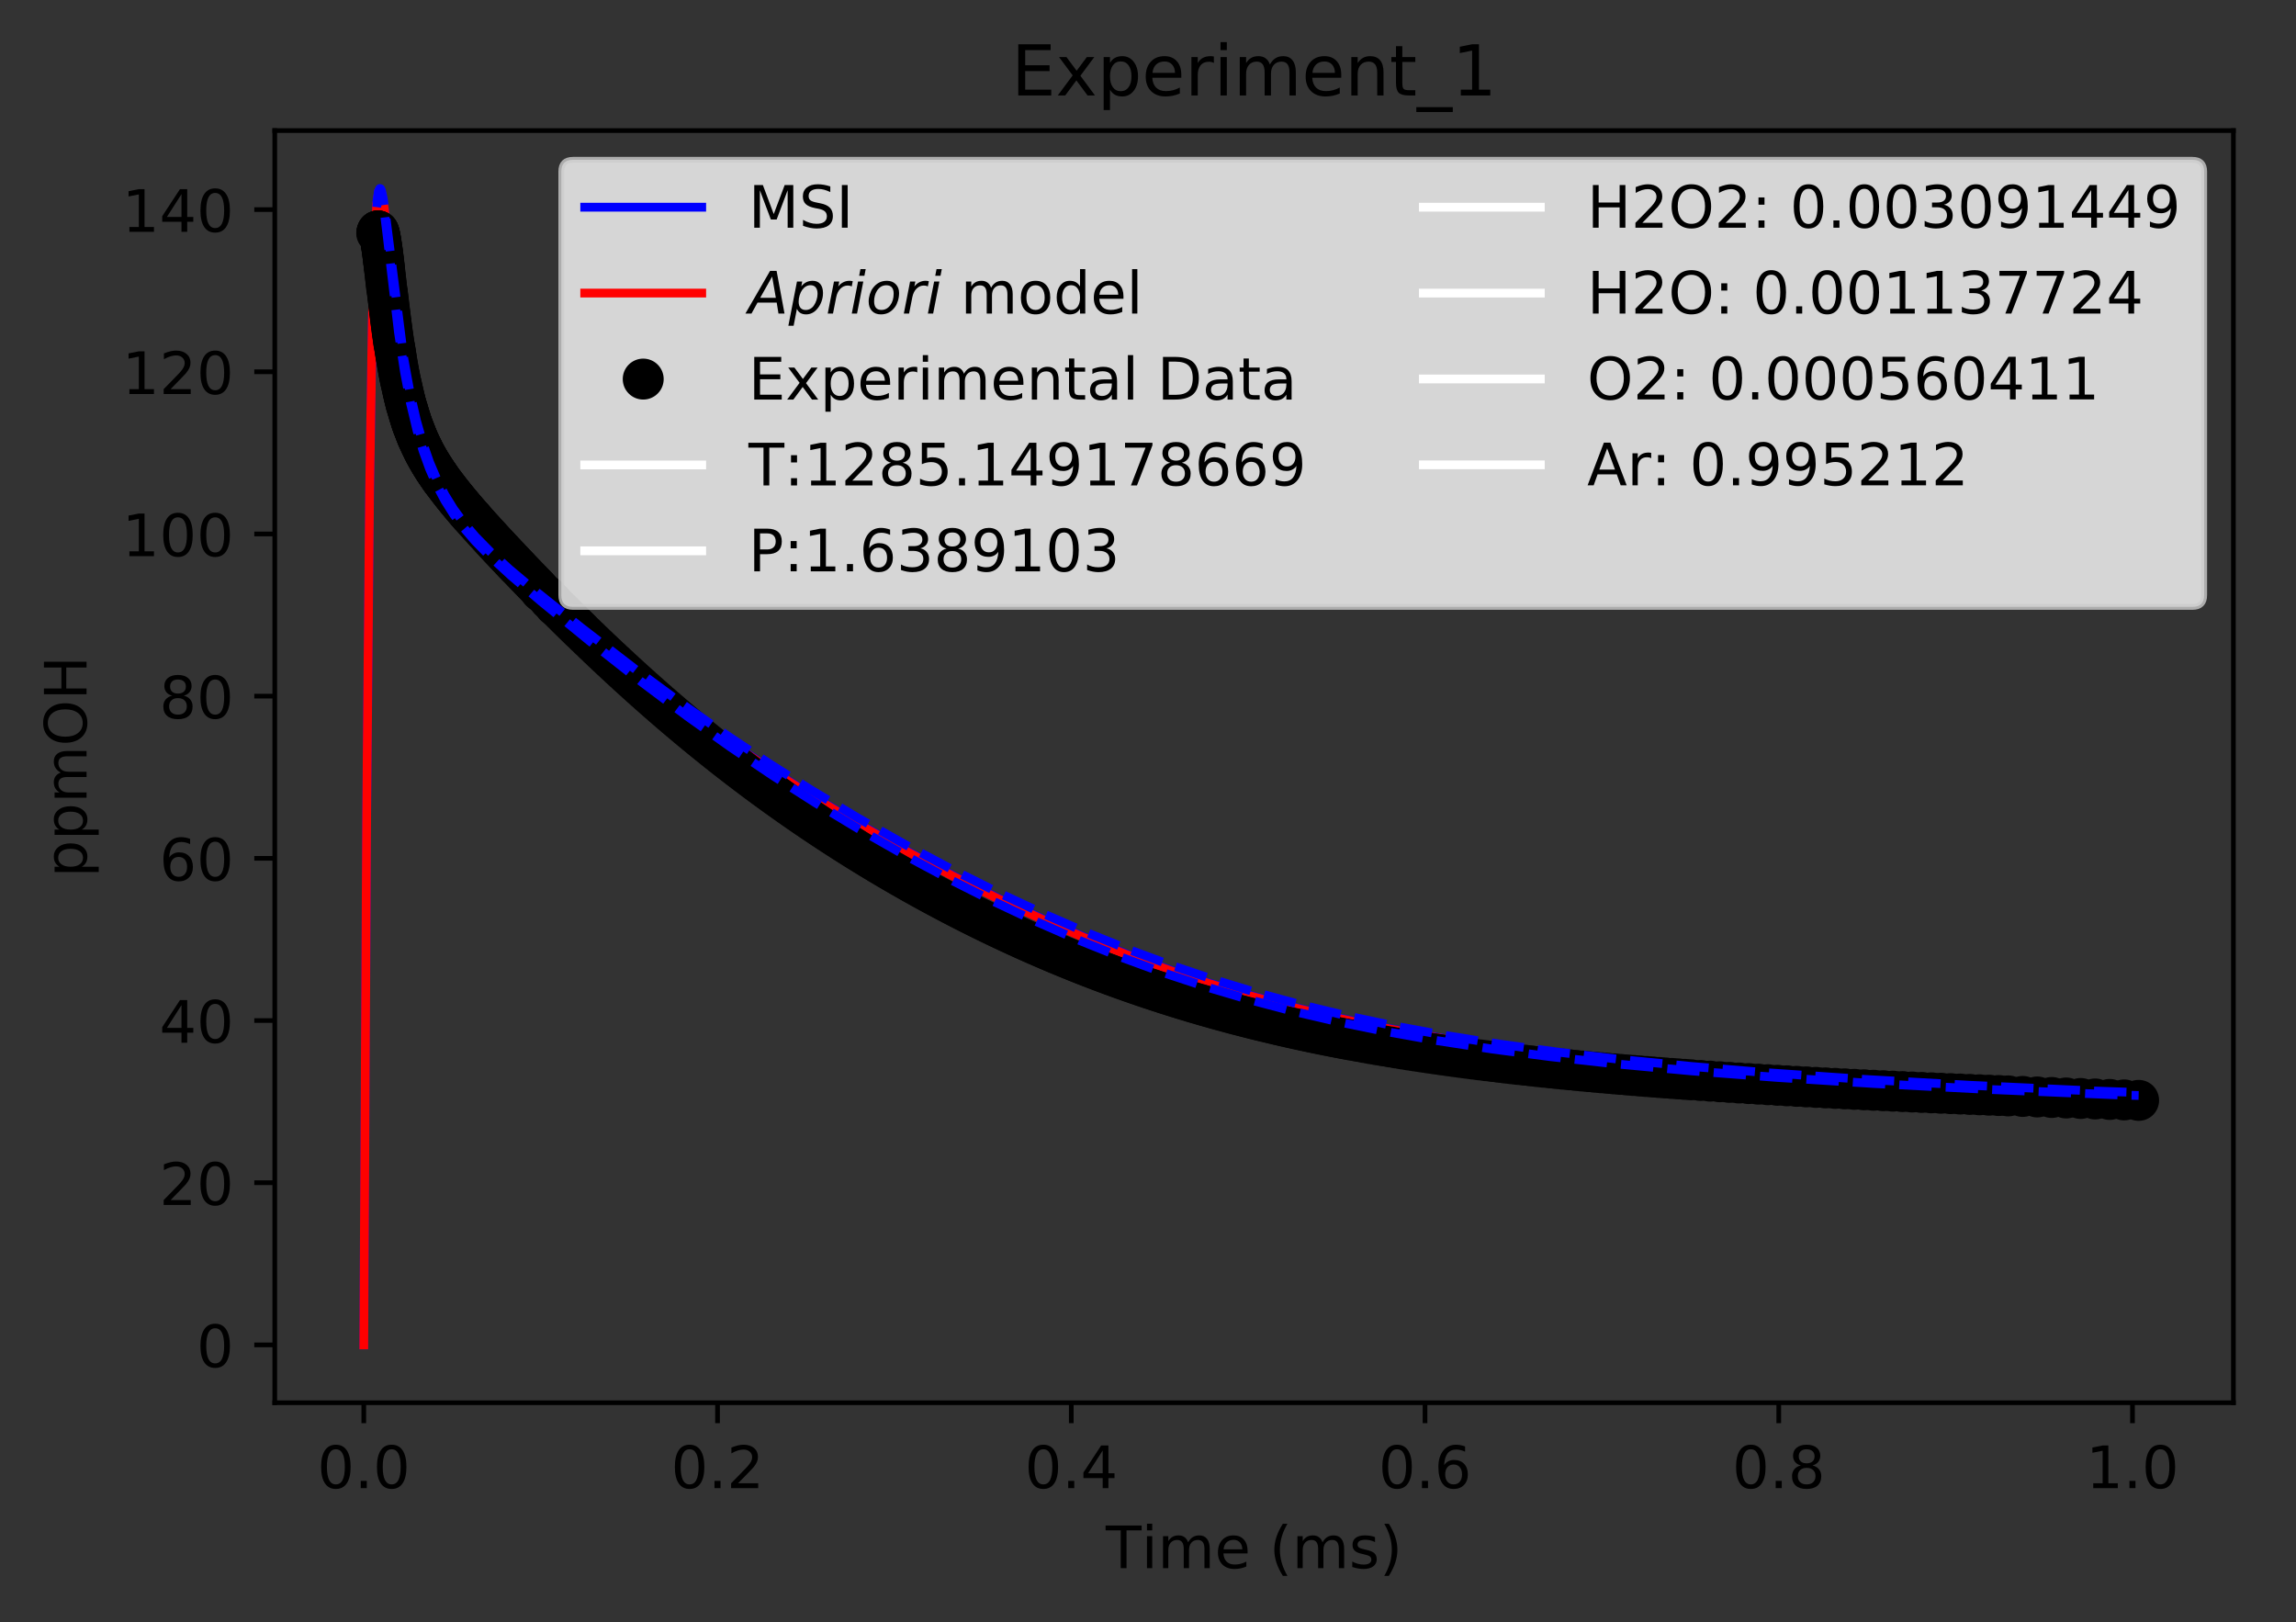 <?xml version="1.0" encoding="utf-8" standalone="no"?>
<!DOCTYPE svg PUBLIC "-//W3C//DTD SVG 1.1//EN"
  "http://www.w3.org/Graphics/SVG/1.1/DTD/svg11.dtd">
<!-- Created with matplotlib (https://matplotlib.org/) -->
<svg height="277.314pt" version="1.1" viewBox="0 0 392.466 277.314" width="392.466pt" xmlns="http://www.w3.org/2000/svg" xmlns:xlink="http://www.w3.org/1999/xlink">
 <rect x="0" y="0" width="392.466" height="277.314" fill="#333333" stroke="none"/>
 <defs>
  <style type="text/css">
*{stroke-linecap:butt;stroke-linejoin:round;}
  </style>
 </defs>
 <g id="figure_1">
  <g id="patch_1">
   <path d="M 0 277.314 
L 392.466 277.314 
L 392.466 0 
L 0 0 
z
" style="fill:none;"/>
  </g>
  <g id="axes_1">
   <g id="patch_2">
    <path d="M 46.966 239.758 
L 381.766 239.758 
L 381.766 22.318 
L 46.966 22.318 
z
" style="fill:none;"/>
   </g>
   <g id="matplotlib.axis_1">
    <g id="xtick_1">
     <g id="line2d_1">
      <defs>
       <path d="M 0 0 
L 0 3.5 
" id="ma2b6796b67" style="stroke:#000000;stroke-width:0.8;"/>
      </defs>
      <g>
       <use style="stroke:#000000;stroke-width:0.8;" x="62.184" xlink:href="#ma2b6796b67" y="239.758"/>
      </g>
     </g>
     <g id="text_1">
      <!-- 0.0 -->
      <defs>
       <path d="M 31.781 66.406 
Q 24.172 66.406 20.328 58.906 
Q 16.5 51.422 16.5 36.375 
Q 16.5 21.391 20.328 13.891 
Q 24.172 6.391 31.781 6.391 
Q 39.453 6.391 43.281 13.891 
Q 47.125 21.391 47.125 36.375 
Q 47.125 51.422 43.281 58.906 
Q 39.453 66.406 31.781 66.406 
z
M 31.781 74.219 
Q 44.047 74.219 50.516 64.516 
Q 56.984 54.828 56.984 36.375 
Q 56.984 17.969 50.516 8.266 
Q 44.047 -1.422 31.781 -1.422 
Q 19.531 -1.422 13.062 8.266 
Q 6.594 17.969 6.594 36.375 
Q 6.594 54.828 13.062 64.516 
Q 19.531 74.219 31.781 74.219 
z
" id="DejaVuSans-48"/>
       <path d="M 10.688 12.406 
L 21 12.406 
L 21 0 
L 10.688 0 
z
" id="DejaVuSans-46"/>
      </defs>
      <g transform="translate(54.232 254.357)scale(0.1 -0.1)">
       <use xlink:href="#DejaVuSans-48"/>
       <use x="63.623" xlink:href="#DejaVuSans-46"/>
       <use x="95.41" xlink:href="#DejaVuSans-48"/>
      </g>
     </g>
    </g>
    <g id="xtick_2">
     <g id="line2d_2">
      <g>
       <use style="stroke:#000000;stroke-width:0.8;" x="122.65" xlink:href="#ma2b6796b67" y="239.758"/>
      </g>
     </g>
     <g id="text_2">
      <!-- 0.2 -->
      <defs>
       <path d="M 19.188 8.297 
L 53.609 8.297 
L 53.609 0 
L 7.328 0 
L 7.328 8.297 
Q 12.938 14.109 22.625 23.891 
Q 32.328 33.688 34.812 36.531 
Q 39.547 41.844 41.422 45.531 
Q 43.312 49.219 43.312 52.781 
Q 43.312 58.594 39.234 62.25 
Q 35.156 65.922 28.609 65.922 
Q 23.969 65.922 18.812 64.312 
Q 13.672 62.703 7.812 59.422 
L 7.812 69.391 
Q 13.766 71.781 18.938 73 
Q 24.125 74.219 28.422 74.219 
Q 39.75 74.219 46.484 68.547 
Q 53.219 62.891 53.219 53.422 
Q 53.219 48.922 51.531 44.891 
Q 49.859 40.875 45.406 35.406 
Q 44.188 33.984 37.641 27.219 
Q 31.109 20.453 19.188 8.297 
z
" id="DejaVuSans-50"/>
      </defs>
      <g transform="translate(114.699 254.357)scale(0.1 -0.1)">
       <use xlink:href="#DejaVuSans-48"/>
       <use x="63.623" xlink:href="#DejaVuSans-46"/>
       <use x="95.41" xlink:href="#DejaVuSans-50"/>
      </g>
     </g>
    </g>
    <g id="xtick_3">
     <g id="line2d_3">
      <g>
       <use style="stroke:#000000;stroke-width:0.8;" x="183.117" xlink:href="#ma2b6796b67" y="239.758"/>
      </g>
     </g>
     <g id="text_3">
      <!-- 0.4 -->
      <defs>
       <path d="M 37.797 64.312 
L 12.891 25.391 
L 37.797 25.391 
z
M 35.203 72.906 
L 47.609 72.906 
L 47.609 25.391 
L 58.016 25.391 
L 58.016 17.188 
L 47.609 17.188 
L 47.609 0 
L 37.797 0 
L 37.797 17.188 
L 4.891 17.188 
L 4.891 26.703 
z
" id="DejaVuSans-52"/>
      </defs>
      <g transform="translate(175.165 254.357)scale(0.1 -0.1)">
       <use xlink:href="#DejaVuSans-48"/>
       <use x="63.623" xlink:href="#DejaVuSans-46"/>
       <use x="95.41" xlink:href="#DejaVuSans-52"/>
      </g>
     </g>
    </g>
    <g id="xtick_4">
     <g id="line2d_4">
      <g>
       <use style="stroke:#000000;stroke-width:0.8;" x="243.584" xlink:href="#ma2b6796b67" y="239.758"/>
      </g>
     </g>
     <g id="text_4">
      <!-- 0.6 -->
      <defs>
       <path d="M 33.016 40.375 
Q 26.375 40.375 22.484 35.828 
Q 18.609 31.297 18.609 23.391 
Q 18.609 15.531 22.484 10.953 
Q 26.375 6.391 33.016 6.391 
Q 39.656 6.391 43.531 10.953 
Q 47.406 15.531 47.406 23.391 
Q 47.406 31.297 43.531 35.828 
Q 39.656 40.375 33.016 40.375 
z
M 52.594 71.297 
L 52.594 62.312 
Q 48.875 64.062 45.094 64.984 
Q 41.312 65.922 37.594 65.922 
Q 27.828 65.922 22.672 59.328 
Q 17.531 52.734 16.797 39.406 
Q 19.672 43.656 24.016 45.922 
Q 28.375 48.188 33.594 48.188 
Q 44.578 48.188 50.953 41.516 
Q 57.328 34.859 57.328 23.391 
Q 57.328 12.156 50.688 5.359 
Q 44.047 -1.422 33.016 -1.422 
Q 20.359 -1.422 13.672 8.266 
Q 6.984 17.969 6.984 36.375 
Q 6.984 53.656 15.188 63.938 
Q 23.391 74.219 37.203 74.219 
Q 40.922 74.219 44.703 73.484 
Q 48.484 72.75 52.594 71.297 
z
" id="DejaVuSans-54"/>
      </defs>
      <g transform="translate(235.632 254.357)scale(0.1 -0.1)">
       <use xlink:href="#DejaVuSans-48"/>
       <use x="63.623" xlink:href="#DejaVuSans-46"/>
       <use x="95.41" xlink:href="#DejaVuSans-54"/>
      </g>
     </g>
    </g>
    <g id="xtick_5">
     <g id="line2d_5">
      <g>
       <use style="stroke:#000000;stroke-width:0.8;" x="304.05" xlink:href="#ma2b6796b67" y="239.758"/>
      </g>
     </g>
     <g id="text_5">
      <!-- 0.8 -->
      <defs>
       <path d="M 31.781 34.625 
Q 24.75 34.625 20.719 30.859 
Q 16.703 27.094 16.703 20.516 
Q 16.703 13.922 20.719 10.156 
Q 24.75 6.391 31.781 6.391 
Q 38.812 6.391 42.859 10.172 
Q 46.922 13.969 46.922 20.516 
Q 46.922 27.094 42.891 30.859 
Q 38.875 34.625 31.781 34.625 
z
M 21.922 38.812 
Q 15.578 40.375 12.031 44.719 
Q 8.5 49.078 8.5 55.328 
Q 8.5 64.062 14.719 69.141 
Q 20.953 74.219 31.781 74.219 
Q 42.672 74.219 48.875 69.141 
Q 55.078 64.062 55.078 55.328 
Q 55.078 49.078 51.531 44.719 
Q 48 40.375 41.703 38.812 
Q 48.828 37.156 52.797 32.312 
Q 56.781 27.484 56.781 20.516 
Q 56.781 9.906 50.312 4.234 
Q 43.844 -1.422 31.781 -1.422 
Q 19.734 -1.422 13.25 4.234 
Q 6.781 9.906 6.781 20.516 
Q 6.781 27.484 10.781 32.312 
Q 14.797 37.156 21.922 38.812 
z
M 18.312 54.391 
Q 18.312 48.734 21.844 45.562 
Q 25.391 42.391 31.781 42.391 
Q 38.141 42.391 41.719 45.562 
Q 45.312 48.734 45.312 54.391 
Q 45.312 60.062 41.719 63.234 
Q 38.141 66.406 31.781 66.406 
Q 25.391 66.406 21.844 63.234 
Q 18.312 60.062 18.312 54.391 
z
" id="DejaVuSans-56"/>
      </defs>
      <g transform="translate(296.099 254.357)scale(0.1 -0.1)">
       <use xlink:href="#DejaVuSans-48"/>
       <use x="63.623" xlink:href="#DejaVuSans-46"/>
       <use x="95.41" xlink:href="#DejaVuSans-56"/>
      </g>
     </g>
    </g>
    <g id="xtick_6">
     <g id="line2d_6">
      <g>
       <use style="stroke:#000000;stroke-width:0.8;" x="364.517" xlink:href="#ma2b6796b67" y="239.758"/>
      </g>
     </g>
     <g id="text_6">
      <!-- 1.0 -->
      <defs>
       <path d="M 12.406 8.297 
L 28.516 8.297 
L 28.516 63.922 
L 10.984 60.406 
L 10.984 69.391 
L 28.422 72.906 
L 38.281 72.906 
L 38.281 8.297 
L 54.391 8.297 
L 54.391 0 
L 12.406 0 
z
" id="DejaVuSans-49"/>
      </defs>
      <g transform="translate(356.565 254.357)scale(0.1 -0.1)">
       <use xlink:href="#DejaVuSans-49"/>
       <use x="63.623" xlink:href="#DejaVuSans-46"/>
       <use x="95.41" xlink:href="#DejaVuSans-48"/>
      </g>
     </g>
    </g>
    <g id="text_7">
     <!-- Time (ms) -->
     <defs>
      <path d="M -0.297 72.906 
L 61.375 72.906 
L 61.375 64.594 
L 35.5 64.594 
L 35.5 0 
L 25.594 0 
L 25.594 64.594 
L -0.297 64.594 
z
" id="DejaVuSans-84"/>
      <path d="M 9.422 54.688 
L 18.406 54.688 
L 18.406 0 
L 9.422 0 
z
M 9.422 75.984 
L 18.406 75.984 
L 18.406 64.594 
L 9.422 64.594 
z
" id="DejaVuSans-105"/>
      <path d="M 52 44.188 
Q 55.375 50.25 60.062 53.125 
Q 64.75 56 71.094 56 
Q 79.641 56 84.281 50.016 
Q 88.922 44.047 88.922 33.016 
L 88.922 0 
L 79.891 0 
L 79.891 32.719 
Q 79.891 40.578 77.094 44.375 
Q 74.312 48.188 68.609 48.188 
Q 61.625 48.188 57.562 43.547 
Q 53.516 38.922 53.516 30.906 
L 53.516 0 
L 44.484 0 
L 44.484 32.719 
Q 44.484 40.625 41.703 44.406 
Q 38.922 48.188 33.109 48.188 
Q 26.219 48.188 22.156 43.531 
Q 18.109 38.875 18.109 30.906 
L 18.109 0 
L 9.078 0 
L 9.078 54.688 
L 18.109 54.688 
L 18.109 46.188 
Q 21.188 51.219 25.484 53.609 
Q 29.781 56 35.688 56 
Q 41.656 56 45.828 52.969 
Q 50 49.953 52 44.188 
z
" id="DejaVuSans-109"/>
      <path d="M 56.203 29.594 
L 56.203 25.203 
L 14.891 25.203 
Q 15.484 15.922 20.484 11.062 
Q 25.484 6.203 34.422 6.203 
Q 39.594 6.203 44.453 7.469 
Q 49.312 8.734 54.109 11.281 
L 54.109 2.781 
Q 49.266 0.734 44.188 -0.344 
Q 39.109 -1.422 33.891 -1.422 
Q 20.797 -1.422 13.156 6.188 
Q 5.516 13.812 5.516 26.812 
Q 5.516 40.234 12.766 48.109 
Q 20.016 56 32.328 56 
Q 43.359 56 49.781 48.891 
Q 56.203 41.797 56.203 29.594 
z
M 47.219 32.234 
Q 47.125 39.594 43.094 43.984 
Q 39.062 48.391 32.422 48.391 
Q 24.906 48.391 20.391 44.141 
Q 15.875 39.891 15.188 32.172 
z
" id="DejaVuSans-101"/>
      <path id="DejaVuSans-32"/>
      <path d="M 31 75.875 
Q 24.469 64.656 21.281 53.656 
Q 18.109 42.672 18.109 31.391 
Q 18.109 20.125 21.312 9.062 
Q 24.516 -2 31 -13.188 
L 23.188 -13.188 
Q 15.875 -1.703 12.234 9.375 
Q 8.594 20.453 8.594 31.391 
Q 8.594 42.281 12.203 53.312 
Q 15.828 64.359 23.188 75.875 
z
" id="DejaVuSans-40"/>
      <path d="M 44.281 53.078 
L 44.281 44.578 
Q 40.484 46.531 36.375 47.5 
Q 32.281 48.484 27.875 48.484 
Q 21.188 48.484 17.844 46.438 
Q 14.5 44.391 14.5 40.281 
Q 14.5 37.156 16.891 35.375 
Q 19.281 33.594 26.516 31.984 
L 29.594 31.297 
Q 39.156 29.25 43.188 25.516 
Q 47.219 21.781 47.219 15.094 
Q 47.219 7.469 41.188 3.016 
Q 35.156 -1.422 24.609 -1.422 
Q 20.219 -1.422 15.453 -0.562 
Q 10.688 0.297 5.422 2 
L 5.422 11.281 
Q 10.406 8.688 15.234 7.391 
Q 20.062 6.109 24.812 6.109 
Q 31.156 6.109 34.562 8.281 
Q 37.984 10.453 37.984 14.406 
Q 37.984 18.062 35.516 20.016 
Q 33.062 21.969 24.703 23.781 
L 21.578 24.516 
Q 13.234 26.266 9.516 29.906 
Q 5.812 33.547 5.812 39.891 
Q 5.812 47.609 11.281 51.797 
Q 16.75 56 26.812 56 
Q 31.781 56 36.172 55.266 
Q 40.578 54.547 44.281 53.078 
z
" id="DejaVuSans-115"/>
      <path d="M 8.016 75.875 
L 15.828 75.875 
Q 23.141 64.359 26.781 53.312 
Q 30.422 42.281 30.422 31.391 
Q 30.422 20.453 26.781 9.375 
Q 23.141 -1.703 15.828 -13.188 
L 8.016 -13.188 
Q 14.5 -2 17.703 9.062 
Q 20.906 20.125 20.906 31.391 
Q 20.906 42.672 17.703 53.656 
Q 14.5 64.656 8.016 75.875 
z
" id="DejaVuSans-41"/>
     </defs>
     <g transform="translate(189.012 268.035)scale(0.1 -0.1)">
      <use xlink:href="#DejaVuSans-84"/>
      <use x="61.037" xlink:href="#DejaVuSans-105"/>
      <use x="88.82" xlink:href="#DejaVuSans-109"/>
      <use x="186.232" xlink:href="#DejaVuSans-101"/>
      <use x="247.756" xlink:href="#DejaVuSans-32"/>
      <use x="279.543" xlink:href="#DejaVuSans-40"/>
      <use x="318.557" xlink:href="#DejaVuSans-109"/>
      <use x="415.969" xlink:href="#DejaVuSans-115"/>
      <use x="468.068" xlink:href="#DejaVuSans-41"/>
     </g>
    </g>
   </g>
   <g id="matplotlib.axis_2">
    <g id="ytick_1">
     <g id="line2d_7">
      <defs>
       <path d="M 0 0 
L -3.5 0 
" id="m8a64459d33" style="stroke:#000000;stroke-width:0.8;"/>
      </defs>
      <g>
       <use style="stroke:#000000;stroke-width:0.8;" x="46.966" xlink:href="#m8a64459d33" y="229.874"/>
      </g>
     </g>
     <g id="text_8">
      <!-- 0 -->
      <g transform="translate(33.603 233.674)scale(0.1 -0.1)">
       <use xlink:href="#DejaVuSans-48"/>
      </g>
     </g>
    </g>
    <g id="ytick_2">
     <g id="line2d_8">
      <g>
       <use style="stroke:#000000;stroke-width:0.8;" x="46.966" xlink:href="#m8a64459d33" y="202.153"/>
      </g>
     </g>
     <g id="text_9">
      <!-- 20 -->
      <g transform="translate(27.241 205.952)scale(0.1 -0.1)">
       <use xlink:href="#DejaVuSans-50"/>
       <use x="63.623" xlink:href="#DejaVuSans-48"/>
      </g>
     </g>
    </g>
    <g id="ytick_3">
     <g id="line2d_9">
      <g>
       <use style="stroke:#000000;stroke-width:0.8;" x="46.966" xlink:href="#m8a64459d33" y="174.431"/>
      </g>
     </g>
     <g id="text_10">
      <!-- 40 -->
      <g transform="translate(27.241 178.23)scale(0.1 -0.1)">
       <use xlink:href="#DejaVuSans-52"/>
       <use x="63.623" xlink:href="#DejaVuSans-48"/>
      </g>
     </g>
    </g>
    <g id="ytick_4">
     <g id="line2d_10">
      <g>
       <use style="stroke:#000000;stroke-width:0.8;" x="46.966" xlink:href="#m8a64459d33" y="146.709"/>
      </g>
     </g>
     <g id="text_11">
      <!-- 60 -->
      <g transform="translate(27.241 150.508)scale(0.1 -0.1)">
       <use xlink:href="#DejaVuSans-54"/>
       <use x="63.623" xlink:href="#DejaVuSans-48"/>
      </g>
     </g>
    </g>
    <g id="ytick_5">
     <g id="line2d_11">
      <g>
       <use style="stroke:#000000;stroke-width:0.8;" x="46.966" xlink:href="#m8a64459d33" y="118.987"/>
      </g>
     </g>
     <g id="text_12">
      <!-- 80 -->
      <g transform="translate(27.241 122.786)scale(0.1 -0.1)">
       <use xlink:href="#DejaVuSans-56"/>
       <use x="63.623" xlink:href="#DejaVuSans-48"/>
      </g>
     </g>
    </g>
    <g id="ytick_6">
     <g id="line2d_12">
      <g>
       <use style="stroke:#000000;stroke-width:0.8;" x="46.966" xlink:href="#m8a64459d33" y="91.265"/>
      </g>
     </g>
     <g id="text_13">
      <!-- 100 -->
      <g transform="translate(20.878 95.065)scale(0.1 -0.1)">
       <use xlink:href="#DejaVuSans-49"/>
       <use x="63.623" xlink:href="#DejaVuSans-48"/>
       <use x="127.246" xlink:href="#DejaVuSans-48"/>
      </g>
     </g>
    </g>
    <g id="ytick_7">
     <g id="line2d_13">
      <g>
       <use style="stroke:#000000;stroke-width:0.8;" x="46.966" xlink:href="#m8a64459d33" y="63.544"/>
      </g>
     </g>
     <g id="text_14">
      <!-- 120 -->
      <g transform="translate(20.878 67.343)scale(0.1 -0.1)">
       <use xlink:href="#DejaVuSans-49"/>
       <use x="63.623" xlink:href="#DejaVuSans-50"/>
       <use x="127.246" xlink:href="#DejaVuSans-48"/>
      </g>
     </g>
    </g>
    <g id="ytick_8">
     <g id="line2d_14">
      <g>
       <use style="stroke:#000000;stroke-width:0.8;" x="46.966" xlink:href="#m8a64459d33" y="35.822"/>
      </g>
     </g>
     <g id="text_15">
      <!-- 140 -->
      <g transform="translate(20.878 39.621)scale(0.1 -0.1)">
       <use xlink:href="#DejaVuSans-49"/>
       <use x="63.623" xlink:href="#DejaVuSans-52"/>
       <use x="127.246" xlink:href="#DejaVuSans-48"/>
      </g>
     </g>
    </g>
    <g id="text_16">
     <!-- ppmOH -->
     <defs>
      <path d="M 18.109 8.203 
L 18.109 -20.797 
L 9.078 -20.797 
L 9.078 54.688 
L 18.109 54.688 
L 18.109 46.391 
Q 20.953 51.266 25.266 53.625 
Q 29.594 56 35.594 56 
Q 45.562 56 51.781 48.094 
Q 58.016 40.188 58.016 27.297 
Q 58.016 14.406 51.781 6.484 
Q 45.562 -1.422 35.594 -1.422 
Q 29.594 -1.422 25.266 0.953 
Q 20.953 3.328 18.109 8.203 
z
M 48.688 27.297 
Q 48.688 37.203 44.609 42.844 
Q 40.531 48.484 33.406 48.484 
Q 26.266 48.484 22.188 42.844 
Q 18.109 37.203 18.109 27.297 
Q 18.109 17.391 22.188 11.75 
Q 26.266 6.109 33.406 6.109 
Q 40.531 6.109 44.609 11.75 
Q 48.688 17.391 48.688 27.297 
z
" id="DejaVuSans-112"/>
      <path d="M 39.406 66.219 
Q 28.656 66.219 22.328 58.203 
Q 16.016 50.203 16.016 36.375 
Q 16.016 22.609 22.328 14.594 
Q 28.656 6.594 39.406 6.594 
Q 50.141 6.594 56.422 14.594 
Q 62.703 22.609 62.703 36.375 
Q 62.703 50.203 56.422 58.203 
Q 50.141 66.219 39.406 66.219 
z
M 39.406 74.219 
Q 54.734 74.219 63.906 63.938 
Q 73.094 53.656 73.094 36.375 
Q 73.094 19.141 63.906 8.859 
Q 54.734 -1.422 39.406 -1.422 
Q 24.031 -1.422 14.812 8.828 
Q 5.609 19.094 5.609 36.375 
Q 5.609 53.656 14.812 63.938 
Q 24.031 74.219 39.406 74.219 
z
" id="DejaVuSans-79"/>
      <path d="M 9.812 72.906 
L 19.672 72.906 
L 19.672 43.016 
L 55.516 43.016 
L 55.516 72.906 
L 65.375 72.906 
L 65.375 0 
L 55.516 0 
L 55.516 34.719 
L 19.672 34.719 
L 19.672 0 
L 9.812 0 
z
" id="DejaVuSans-72"/>
     </defs>
     <g transform="translate(14.798 149.953)rotate(-90)scale(0.1 -0.1)">
      <use xlink:href="#DejaVuSans-112"/>
      <use x="63.477" xlink:href="#DejaVuSans-112"/>
      <use x="126.953" xlink:href="#DejaVuSans-109"/>
      <use x="224.365" xlink:href="#DejaVuSans-79"/>
      <use x="303.076" xlink:href="#DejaVuSans-72"/>
     </g>
    </g>
   </g>
   <g id="line2d_15">
    <path clip-path="url(#pe3e1c19883)" d="M 62.184 229.874 
L 62.675 139.687 
L 63.172 84.72 
L 63.639 55.197 
L 64.063 40.798 
L 64.416 34.833 
L 64.725 32.649 
L 64.945 32.315 
L 65.078 32.484 
L 65.299 33.244 
L 65.697 35.668 
L 66.493 42.392 
L 68.086 55.776 
L 69.153 62.841 
L 70.255 68.617 
L 71.357 73.195 
L 72.458 76.881 
L 73.668 80.169 
L 75.031 83.183 
L 76.394 85.671 
L 77.93 88.028 
L 79.776 90.429 
L 81.853 92.761 
L 84.508 95.394 
L 87.976 98.509 
L 93.525 103.154 
L 102.063 109.998 
L 110.953 116.863 
L 118.275 122.267 
L 125.335 127.229 
L 132.395 131.937 
L 139.456 136.402 
L 147.301 141.093 
L 155.145 145.521 
L 162.99 149.696 
L 170.835 153.617 
L 178.68 157.275 
L 185.74 160.331 
L 192.801 163.154 
L 199.861 165.741 
L 206.922 168.093 
L 213.982 170.217 
L 221.042 172.124 
L 228.887 174.006 
L 236.732 175.663 
L 245.361 177.255 
L 254.394 178.696 
L 264.998 180.139 
L 275.602 181.361 
L 288.563 182.614 
L 303.301 183.788 
L 319.238 184.832 
L 338.717 185.878 
L 361.843 186.888 
L 364.526 186.992 
L 364.526 186.992 
" style="fill:none;stroke:#0000ff;stroke-linecap:square;stroke-width:1.5;"/>
   </g>
   <g id="line2d_16">
    <path clip-path="url(#pe3e1c19883)" d="M 62.184 229.874 
L 62.674 139.692 
L 63.169 84.729 
L 63.635 55.208 
L 64.059 40.809 
L 64.411 34.844 
L 64.719 32.659 
L 64.939 32.325 
L 65.071 32.494 
L 65.292 33.253 
L 65.689 35.677 
L 66.484 42.4 
L 68.073 55.784 
L 69.138 62.848 
L 70.237 68.623 
L 71.336 73.201 
L 72.436 76.887 
L 73.642 80.175 
L 75.003 83.189 
L 76.363 85.677 
L 77.895 88.034 
L 79.737 90.435 
L 81.809 92.767 
L 84.459 95.4 
L 87.919 98.514 
L 93.456 103.158 
L 101.975 110.002 
L 110.846 116.866 
L 118.152 122.27 
L 125.197 127.231 
L 132.242 131.94 
L 139.287 136.404 
L 147.115 141.095 
L 154.943 145.523 
L 162.771 149.698 
L 170.599 153.619 
L 178.427 157.277 
L 185.472 160.333 
L 192.517 163.156 
L 199.562 165.743 
L 206.607 168.096 
L 213.653 170.219 
L 220.698 172.126 
L 228.526 174.009 
L 236.354 175.666 
L 244.964 177.258 
L 253.977 178.699 
L 264.558 180.142 
L 275.14 181.365 
L 288.073 182.617 
L 302.779 183.792 
L 318.681 184.837 
L 338.118 185.883 
L 361.194 186.893 
L 366.547 187.101 
L 366.547 187.101 
" style="fill:none;stroke:#ff0000;stroke-linecap:square;stroke-width:1.5;"/>
   </g>
   <g id="line2d_17">
    <defs>
     <path d="M 0 3 
C 0.796 3 1.559 2.684 2.121 2.121 
C 2.684 1.559 3 0.796 3 0 
C 3 -0.796 2.684 -1.559 2.121 -2.121 
C 1.559 -2.684 0.796 -3 0 -3 
C -0.796 -3 -1.559 -2.684 -2.121 -2.121 
C -2.684 -1.559 -3 -0.796 -3 0 
C -3 0.796 -2.684 1.559 -2.121 2.121 
C -1.559 2.684 -0.796 3 0 3 
z
" id="m1beb3ff8c0" style="stroke:#000000;"/>
    </defs>
    <g clip-path="url(#pe3e1c19883)">
     <use style="stroke:#000000;" x="64.397" xlink:href="#m1beb3ff8c0" y="39.855"/>
     <use style="stroke:#000000;" x="64.436" xlink:href="#m1beb3ff8c0" y="39.704"/>
     <use style="stroke:#000000;" x="64.479" xlink:href="#m1beb3ff8c0" y="39.592"/>
     <use style="stroke:#000000;" x="64.521" xlink:href="#m1beb3ff8c0" y="39.516"/>
     <use style="stroke:#000000;" x="64.56" xlink:href="#m1beb3ff8c0" y="39.474"/>
     <use style="stroke:#000000;" x="64.602" xlink:href="#m1beb3ff8c0" y="39.464"/>
     <use style="stroke:#000000;" x="64.645" xlink:href="#m1beb3ff8c0" y="39.484"/>
     <use style="stroke:#000000;" x="64.684" xlink:href="#m1beb3ff8c0" y="39.531"/>
     <use style="stroke:#000000;" x="64.726" xlink:href="#m1beb3ff8c0" y="39.606"/>
     <use style="stroke:#000000;" x="64.769" xlink:href="#m1beb3ff8c0" y="39.704"/>
     <use style="stroke:#000000;" x="64.808" xlink:href="#m1beb3ff8c0" y="39.825"/>
     <use style="stroke:#000000;" x="64.85" xlink:href="#m1beb3ff8c0" y="39.968"/>
     <use style="stroke:#000000;" x="64.89" xlink:href="#m1beb3ff8c0" y="40.131"/>
     <use style="stroke:#000000;" x="64.932" xlink:href="#m1beb3ff8c0" y="40.311"/>
     <use style="stroke:#000000;" x="64.974" xlink:href="#m1beb3ff8c0" y="40.509"/>
     <use style="stroke:#000000;" x="65.014" xlink:href="#m1beb3ff8c0" y="40.723"/>
     <use style="stroke:#000000;" x="65.056" xlink:href="#m1beb3ff8c0" y="40.952"/>
     <use style="stroke:#000000;" x="65.098" xlink:href="#m1beb3ff8c0" y="41.194"/>
     <use style="stroke:#000000;" x="65.138" xlink:href="#m1beb3ff8c0" y="41.449"/>
     <use style="stroke:#000000;" x="65.18" xlink:href="#m1beb3ff8c0" y="41.715"/>
     <use style="stroke:#000000;" x="65.207" xlink:href="#m1beb3ff8c0" y="41.991"/>
     <use style="stroke:#000000;" x="65.268" xlink:href="#m1beb3ff8c0" y="42.278"/>
     <use style="stroke:#000000;" x="65.298" xlink:href="#m1beb3ff8c0" y="42.573"/>
     <use style="stroke:#000000;" x="65.358" xlink:href="#m1beb3ff8c0" y="42.876"/>
     <use style="stroke:#000000;" x="65.389" xlink:href="#m1beb3ff8c0" y="43.186"/>
     <use style="stroke:#000000;" x="65.419" xlink:href="#m1beb3ff8c0" y="43.502"/>
     <use style="stroke:#000000;" x="65.479" xlink:href="#m1beb3ff8c0" y="43.825"/>
     <use style="stroke:#000000;" x="65.509" xlink:href="#m1beb3ff8c0" y="44.152"/>
     <use style="stroke:#000000;" x="65.54" xlink:href="#m1beb3ff8c0" y="44.485"/>
     <use style="stroke:#000000;" x="65.6" xlink:href="#m1beb3ff8c0" y="44.822"/>
     <use style="stroke:#000000;" x="65.63" xlink:href="#m1beb3ff8c0" y="45.161"/>
     <use style="stroke:#000000;" x="65.661" xlink:href="#m1beb3ff8c0" y="45.504"/>
     <use style="stroke:#000000;" x="65.721" xlink:href="#m1beb3ff8c0" y="45.849"/>
     <use style="stroke:#000000;" x="65.751" xlink:href="#m1beb3ff8c0" y="46.195"/>
     <use style="stroke:#000000;" x="65.812" xlink:href="#m1beb3ff8c0" y="46.721"/>
     <use style="stroke:#000000;" x="65.872" xlink:href="#m1beb3ff8c0" y="47.247"/>
     <use style="stroke:#000000;" x="65.933" xlink:href="#m1beb3ff8c0" y="47.777"/>
     <use style="stroke:#000000;" x="65.993" xlink:href="#m1beb3ff8c0" y="48.305"/>
     <use style="stroke:#000000;" x="66.054" xlink:href="#m1beb3ff8c0" y="48.833"/>
     <use style="stroke:#000000;" x="66.114" xlink:href="#m1beb3ff8c0" y="49.36"/>
     <use style="stroke:#000000;" x="66.205" xlink:href="#m1beb3ff8c0" y="49.884"/>
     <use style="stroke:#000000;" x="66.265" xlink:href="#m1beb3ff8c0" y="50.405"/>
     <use style="stroke:#000000;" x="66.326" xlink:href="#m1beb3ff8c0" y="50.923"/>
     <use style="stroke:#000000;" x="66.386" xlink:href="#m1beb3ff8c0" y="51.436"/>
     <use style="stroke:#000000;" x="66.447" xlink:href="#m1beb3ff8c0" y="51.945"/>
     <use style="stroke:#000000;" x="66.507" xlink:href="#m1beb3ff8c0" y="52.448"/>
     <use style="stroke:#000000;" x="66.568" xlink:href="#m1beb3ff8c0" y="52.947"/>
     <use style="stroke:#000000;" x="66.628" xlink:href="#m1beb3ff8c0" y="53.439"/>
     <use style="stroke:#000000;" x="66.689" xlink:href="#m1beb3ff8c0" y="53.927"/>
     <use style="stroke:#000000;" x="66.749" xlink:href="#m1beb3ff8c0" y="54.406"/>
     <use style="stroke:#000000;" x="66.809" xlink:href="#m1beb3ff8c0" y="54.88"/>
     <use style="stroke:#000000;" x="66.87" xlink:href="#m1beb3ff8c0" y="55.349"/>
     <use style="stroke:#000000;" x="66.93" xlink:href="#m1beb3ff8c0" y="55.809"/>
     <use style="stroke:#000000;" x="66.991" xlink:href="#m1beb3ff8c0" y="56.264"/>
     <use style="stroke:#000000;" x="67.051" xlink:href="#m1beb3ff8c0" y="56.712"/>
     <use style="stroke:#000000;" x="67.112" xlink:href="#m1beb3ff8c0" y="57.151"/>
     <use style="stroke:#000000;" x="67.172" xlink:href="#m1beb3ff8c0" y="57.585"/>
     <use style="stroke:#000000;" x="67.233" xlink:href="#m1beb3ff8c0" y="58.012"/>
     <use style="stroke:#000000;" x="67.293" xlink:href="#m1beb3ff8c0" y="58.432"/>
     <use style="stroke:#000000;" x="67.354" xlink:href="#m1beb3ff8c0" y="58.843"/>
     <use style="stroke:#000000;" x="67.444" xlink:href="#m1beb3ff8c0" y="59.249"/>
     <use style="stroke:#000000;" x="67.505" xlink:href="#m1beb3ff8c0" y="59.649"/>
     <use style="stroke:#000000;" x="67.565" xlink:href="#m1beb3ff8c0" y="60.041"/>
     <use style="stroke:#000000;" x="67.626" xlink:href="#m1beb3ff8c0" y="60.425"/>
     <use style="stroke:#000000;" x="67.686" xlink:href="#m1beb3ff8c0" y="60.805"/>
     <use style="stroke:#000000;" x="67.747" xlink:href="#m1beb3ff8c0" y="61.176"/>
     <use style="stroke:#000000;" x="67.837" xlink:href="#m1beb3ff8c0" y="61.725"/>
     <use style="stroke:#000000;" x="67.928" xlink:href="#m1beb3ff8c0" y="62.259"/>
     <use style="stroke:#000000;" x="68.019" xlink:href="#m1beb3ff8c0" y="62.778"/>
     <use style="stroke:#000000;" x="68.11" xlink:href="#m1beb3ff8c0" y="63.283"/>
     <use style="stroke:#000000;" x="68.2" xlink:href="#m1beb3ff8c0" y="63.775"/>
     <use style="stroke:#000000;" x="68.291" xlink:href="#m1beb3ff8c0" y="64.255"/>
     <use style="stroke:#000000;" x="68.382" xlink:href="#m1beb3ff8c0" y="64.72"/>
     <use style="stroke:#000000;" x="68.472" xlink:href="#m1beb3ff8c0" y="65.175"/>
     <use style="stroke:#000000;" x="68.593" xlink:href="#m1beb3ff8c0" y="65.617"/>
     <use style="stroke:#000000;" x="68.684" xlink:href="#m1beb3ff8c0" y="66.047"/>
     <use style="stroke:#000000;" x="68.775" xlink:href="#m1beb3ff8c0" y="66.465"/>
     <use style="stroke:#000000;" x="68.865" xlink:href="#m1beb3ff8c0" y="66.873"/>
     <use style="stroke:#000000;" x="68.956" xlink:href="#m1beb3ff8c0" y="67.271"/>
     <use style="stroke:#000000;" x="69.047" xlink:href="#m1beb3ff8c0" y="67.657"/>
     <use style="stroke:#000000;" x="69.137" xlink:href="#m1beb3ff8c0" y="68.034"/>
     <use style="stroke:#000000;" x="69.228" xlink:href="#m1beb3ff8c0" y="68.402"/>
     <use style="stroke:#000000;" x="69.319" xlink:href="#m1beb3ff8c0" y="68.761"/>
     <use style="stroke:#000000;" x="69.41" xlink:href="#m1beb3ff8c0" y="69.11"/>
     <use style="stroke:#000000;" x="69.5" xlink:href="#m1beb3ff8c0" y="69.45"/>
     <use style="stroke:#000000;" x="69.621" xlink:href="#m1beb3ff8c0" y="69.782"/>
     <use style="stroke:#000000;" x="69.712" xlink:href="#m1beb3ff8c0" y="70.107"/>
     <use style="stroke:#000000;" x="69.803" xlink:href="#m1beb3ff8c0" y="70.424"/>
     <use style="stroke:#000000;" x="69.893" xlink:href="#m1beb3ff8c0" y="70.733"/>
     <use style="stroke:#000000;" x="69.984" xlink:href="#m1beb3ff8c0" y="71.035"/>
     <use style="stroke:#000000;" x="70.075" xlink:href="#m1beb3ff8c0" y="71.329"/>
     <use style="stroke:#000000;" x="70.165" xlink:href="#m1beb3ff8c0" y="71.618"/>
     <use style="stroke:#000000;" x="70.256" xlink:href="#m1beb3ff8c0" y="71.9"/>
     <use style="stroke:#000000;" x="70.347" xlink:href="#m1beb3ff8c0" y="72.176"/>
     <use style="stroke:#000000;" x="70.437" xlink:href="#m1beb3ff8c0" y="72.445"/>
     <use style="stroke:#000000;" x="70.528" xlink:href="#m1beb3ff8c0" y="72.71"/>
     <use style="stroke:#000000;" x="70.619" xlink:href="#m1beb3ff8c0" y="72.968"/>
     <use style="stroke:#000000;" x="70.74" xlink:href="#m1beb3ff8c0" y="73.221"/>
     <use style="stroke:#000000;" x="70.831" xlink:href="#m1beb3ff8c0" y="73.469"/>
     <use style="stroke:#000000;" x="70.921" xlink:href="#m1beb3ff8c0" y="73.712"/>
     <use style="stroke:#000000;" x="71.012" xlink:href="#m1beb3ff8c0" y="73.949"/>
     <use style="stroke:#000000;" x="71.103" xlink:href="#m1beb3ff8c0" y="74.183"/>
     <use style="stroke:#000000;" x="71.193" xlink:href="#m1beb3ff8c0" y="74.412"/>
     <use style="stroke:#000000;" x="71.284" xlink:href="#m1beb3ff8c0" y="74.636"/>
     <use style="stroke:#000000;" x="71.375" xlink:href="#m1beb3ff8c0" y="74.857"/>
     <use style="stroke:#000000;" x="71.465" xlink:href="#m1beb3ff8c0" y="75.074"/>
     <use style="stroke:#000000;" x="71.617" xlink:href="#m1beb3ff8c0" y="75.393"/>
     <use style="stroke:#000000;" x="71.768" xlink:href="#m1beb3ff8c0" y="75.704"/>
     <use style="stroke:#000000;" x="71.889" xlink:href="#m1beb3ff8c0" y="76.006"/>
     <use style="stroke:#000000;" x="72.04" xlink:href="#m1beb3ff8c0" y="76.301"/>
     <use style="stroke:#000000;" x="72.191" xlink:href="#m1beb3ff8c0" y="76.589"/>
     <use style="stroke:#000000;" x="72.312" xlink:href="#m1beb3ff8c0" y="76.871"/>
     <use style="stroke:#000000;" x="72.463" xlink:href="#m1beb3ff8c0" y="77.147"/>
     <use style="stroke:#000000;" x="72.584" xlink:href="#m1beb3ff8c0" y="77.416"/>
     <use style="stroke:#000000;" x="72.735" xlink:href="#m1beb3ff8c0" y="77.679"/>
     <use style="stroke:#000000;" x="72.886" xlink:href="#m1beb3ff8c0" y="77.938"/>
     <use style="stroke:#000000;" x="73.007" xlink:href="#m1beb3ff8c0" y="78.19"/>
     <use style="stroke:#000000;" x="73.158" xlink:href="#m1beb3ff8c0" y="78.44"/>
     <use style="stroke:#000000;" x="73.31" xlink:href="#m1beb3ff8c0" y="78.684"/>
     <use style="stroke:#000000;" x="73.431" xlink:href="#m1beb3ff8c0" y="78.922"/>
     <use style="stroke:#000000;" x="73.582" xlink:href="#m1beb3ff8c0" y="79.158"/>
     <use style="stroke:#000000;" x="73.733" xlink:href="#m1beb3ff8c0" y="79.389"/>
     <use style="stroke:#000000;" x="73.854" xlink:href="#m1beb3ff8c0" y="79.618"/>
     <use style="stroke:#000000;" x="74.005" xlink:href="#m1beb3ff8c0" y="79.841"/>
     <use style="stroke:#000000;" x="74.156" xlink:href="#m1beb3ff8c0" y="80.063"/>
     <use style="stroke:#000000;" x="74.277" xlink:href="#m1beb3ff8c0" y="80.281"/>
     <use style="stroke:#000000;" x="74.428" xlink:href="#m1beb3ff8c0" y="80.495"/>
     <use style="stroke:#000000;" x="74.579" xlink:href="#m1beb3ff8c0" y="80.706"/>
     <use style="stroke:#000000;" x="74.7" xlink:href="#m1beb3ff8c0" y="80.915"/>
     <use style="stroke:#000000;" x="74.852" xlink:href="#m1beb3ff8c0" y="81.122"/>
     <use style="stroke:#000000;" x="75.003" xlink:href="#m1beb3ff8c0" y="81.326"/>
     <use style="stroke:#000000;" x="75.124" xlink:href="#m1beb3ff8c0" y="81.528"/>
     <use style="stroke:#000000;" x="75.275" xlink:href="#m1beb3ff8c0" y="81.728"/>
     <use style="stroke:#000000;" x="75.396" xlink:href="#m1beb3ff8c0" y="81.925"/>
     <use style="stroke:#000000;" x="75.607" xlink:href="#m1beb3ff8c0" y="82.22"/>
     <use style="stroke:#000000;" x="75.849" xlink:href="#m1beb3ff8c0" y="82.511"/>
     <use style="stroke:#000000;" x="76.061" xlink:href="#m1beb3ff8c0" y="82.798"/>
     <use style="stroke:#000000;" x="76.273" xlink:href="#m1beb3ff8c0" y="83.081"/>
     <use style="stroke:#000000;" x="76.484" xlink:href="#m1beb3ff8c0" y="83.359"/>
     <use style="stroke:#000000;" x="76.696" xlink:href="#m1beb3ff8c0" y="83.636"/>
     <use style="stroke:#000000;" x="76.907" xlink:href="#m1beb3ff8c0" y="83.909"/>
     <use style="stroke:#000000;" x="77.119" xlink:href="#m1beb3ff8c0" y="84.18"/>
     <use style="stroke:#000000;" x="77.331" xlink:href="#m1beb3ff8c0" y="84.447"/>
     <use style="stroke:#000000;" x="77.542" xlink:href="#m1beb3ff8c0" y="84.712"/>
     <use style="stroke:#000000;" x="77.754" xlink:href="#m1beb3ff8c0" y="84.975"/>
     <use style="stroke:#000000;" x="77.966" xlink:href="#m1beb3ff8c0" y="85.236"/>
     <use style="stroke:#000000;" x="78.177" xlink:href="#m1beb3ff8c0" y="85.495"/>
     <use style="stroke:#000000;" x="78.389" xlink:href="#m1beb3ff8c0" y="85.752"/>
     <use style="stroke:#000000;" x="78.6" xlink:href="#m1beb3ff8c0" y="86.007"/>
     <use style="stroke:#000000;" x="78.812" xlink:href="#m1beb3ff8c0" y="86.26"/>
     <use style="stroke:#000000;" x="79.024" xlink:href="#m1beb3ff8c0" y="86.511"/>
     <use style="stroke:#000000;" x="79.235" xlink:href="#m1beb3ff8c0" y="86.762"/>
     <use style="stroke:#000000;" x="79.447" xlink:href="#m1beb3ff8c0" y="87.01"/>
     <use style="stroke:#000000;" x="79.659" xlink:href="#m1beb3ff8c0" y="87.258"/>
     <use style="stroke:#000000;" x="79.87" xlink:href="#m1beb3ff8c0" y="87.505"/>
     <use style="stroke:#000000;" x="80.082" xlink:href="#m1beb3ff8c0" y="87.75"/>
     <use style="stroke:#000000;" x="80.294" xlink:href="#m1beb3ff8c0" y="87.994"/>
     <use style="stroke:#000000;" x="80.505" xlink:href="#m1beb3ff8c0" y="88.237"/>
     <use style="stroke:#000000;" x="80.747" xlink:href="#m1beb3ff8c0" y="88.478"/>
     <use style="stroke:#000000;" x="80.959" xlink:href="#m1beb3ff8c0" y="88.719"/>
     <use style="stroke:#000000;" x="81.261" xlink:href="#m1beb3ff8c0" y="89.082"/>
     <use style="stroke:#000000;" x="81.594" xlink:href="#m1beb3ff8c0" y="89.443"/>
     <use style="stroke:#000000;" x="81.896" xlink:href="#m1beb3ff8c0" y="89.8"/>
     <use style="stroke:#000000;" x="82.228" xlink:href="#m1beb3ff8c0" y="90.158"/>
     <use style="stroke:#000000;" x="82.561" xlink:href="#m1beb3ff8c0" y="90.513"/>
     <use style="stroke:#000000;" x="82.863" xlink:href="#m1beb3ff8c0" y="90.866"/>
     <use style="stroke:#000000;" x="83.196" xlink:href="#m1beb3ff8c0" y="91.218"/>
     <use style="stroke:#000000;" x="83.529" xlink:href="#m1beb3ff8c0" y="91.57"/>
     <use style="stroke:#000000;" x="83.831" xlink:href="#m1beb3ff8c0" y="91.92"/>
     <use style="stroke:#000000;" x="84.163" xlink:href="#m1beb3ff8c0" y="92.269"/>
     <use style="stroke:#000000;" x="84.466" xlink:href="#m1beb3ff8c0" y="92.616"/>
     <use style="stroke:#000000;" x="84.798" xlink:href="#m1beb3ff8c0" y="92.963"/>
     <use style="stroke:#000000;" x="85.131" xlink:href="#m1beb3ff8c0" y="93.309"/>
     <use style="stroke:#000000;" x="85.433" xlink:href="#m1beb3ff8c0" y="93.653"/>
     <use style="stroke:#000000;" x="85.766" xlink:href="#m1beb3ff8c0" y="93.997"/>
     <use style="stroke:#000000;" x="86.098" xlink:href="#m1beb3ff8c0" y="94.34"/>
     <use style="stroke:#000000;" x="86.401" xlink:href="#m1beb3ff8c0" y="94.682"/>
     <use style="stroke:#000000;" x="86.733" xlink:href="#m1beb3ff8c0" y="95.023"/>
     <use style="stroke:#000000;" x="87.066" xlink:href="#m1beb3ff8c0" y="95.363"/>
     <use style="stroke:#000000;" x="87.368" xlink:href="#m1beb3ff8c0" y="95.703"/>
     <use style="stroke:#000000;" x="87.701" xlink:href="#m1beb3ff8c0" y="96.042"/>
     <use style="stroke:#000000;" x="88.003" xlink:href="#m1beb3ff8c0" y="96.38"/>
     <use style="stroke:#000000;" x="88.336" xlink:href="#m1beb3ff8c0" y="96.717"/>
     <use style="stroke:#000000;" x="88.668" xlink:href="#m1beb3ff8c0" y="97.053"/>
     <use style="stroke:#000000;" x="89.152" xlink:href="#m1beb3ff8c0" y="97.559"/>
     <use style="stroke:#000000;" x="89.636" xlink:href="#m1beb3ff8c0" y="98.063"/>
     <use style="stroke:#000000;" x="90.119" xlink:href="#m1beb3ff8c0" y="98.565"/>
     <use style="stroke:#000000;" x="90.603" xlink:href="#m1beb3ff8c0" y="99.066"/>
     <use style="stroke:#000000;" x="91.087" xlink:href="#m1beb3ff8c0" y="99.565"/>
     <use style="stroke:#000000;" x="91.571" xlink:href="#m1beb3ff8c0" y="100.062"/>
     <use style="stroke:#000000;" x="92.054" xlink:href="#m1beb3ff8c0" y="100.558"/>
     <use style="stroke:#000000;" x="92.417" xlink:href="#m1beb3ff8c0" y="101.053"/>
     <use style="stroke:#000000;" x="93.022" xlink:href="#m1beb3ff8c0" y="101.546"/>
     <use style="stroke:#000000;" x="93.626" xlink:href="#m1beb3ff8c0" y="102.037"/>
     <use style="stroke:#000000;" x="93.929" xlink:href="#m1beb3ff8c0" y="102.526"/>
     <use style="stroke:#000000;" x="94.533" xlink:href="#m1beb3ff8c0" y="103.014"/>
     <use style="stroke:#000000;" x="94.836" xlink:href="#m1beb3ff8c0" y="103.501"/>
     <use style="stroke:#000000;" x="95.437" xlink:href="#m1beb3ff8c0" y="103.986"/>
     <use style="stroke:#000000;" x="95.921" xlink:href="#m1beb3ff8c0" y="104.469"/>
     <use style="stroke:#000000;" x="96.406" xlink:href="#m1beb3ff8c0" y="104.951"/>
     <use style="stroke:#000000;" x="96.89" xlink:href="#m1beb3ff8c0" y="105.431"/>
     <use style="stroke:#000000;" x="97.374" xlink:href="#m1beb3ff8c0" y="105.91"/>
     <use style="stroke:#000000;" x="97.858" xlink:href="#m1beb3ff8c0" y="106.387"/>
     <use style="stroke:#000000;" x="98.343" xlink:href="#m1beb3ff8c0" y="106.862"/>
     <use style="stroke:#000000;" x="98.827" xlink:href="#m1beb3ff8c0" y="107.335"/>
     <use style="stroke:#000000;" x="99.311" xlink:href="#m1beb3ff8c0" y="107.807"/>
     <use style="stroke:#000000;" x="100.039" xlink:href="#m1beb3ff8c0" y="108.514"/>
     <use style="stroke:#000000;" x="100.767" xlink:href="#m1beb3ff8c0" y="109.216"/>
     <use style="stroke:#000000;" x="101.495" xlink:href="#m1beb3ff8c0" y="109.915"/>
     <use style="stroke:#000000;" x="102.222" xlink:href="#m1beb3ff8c0" y="110.61"/>
     <use style="stroke:#000000;" x="102.95" xlink:href="#m1beb3ff8c0" y="111.301"/>
     <use style="stroke:#000000;" x="103.678" xlink:href="#m1beb3ff8c0" y="111.988"/>
     <use style="stroke:#000000;" x="104.406" xlink:href="#m1beb3ff8c0" y="112.671"/>
     <use style="stroke:#000000;" x="105.134" xlink:href="#m1beb3ff8c0" y="113.35"/>
     <use style="stroke:#000000;" x="105.862" xlink:href="#m1beb3ff8c0" y="114.026"/>
     <use style="stroke:#000000;" x="106.59" xlink:href="#m1beb3ff8c0" y="114.697"/>
     <use style="stroke:#000000;" x="107.317" xlink:href="#m1beb3ff8c0" y="115.364"/>
     <use style="stroke:#000000;" x="108.045" xlink:href="#m1beb3ff8c0" y="116.028"/>
     <use style="stroke:#000000;" x="108.773" xlink:href="#m1beb3ff8c0" y="116.687"/>
     <use style="stroke:#000000;" x="109.501" xlink:href="#m1beb3ff8c0" y="117.342"/>
     <use style="stroke:#000000;" x="110.229" xlink:href="#m1beb3ff8c0" y="117.993"/>
     <use style="stroke:#000000;" x="110.956" xlink:href="#m1beb3ff8c0" y="118.64"/>
     <use style="stroke:#000000;" x="111.684" xlink:href="#m1beb3ff8c0" y="119.283"/>
     <use style="stroke:#000000;" x="112.412" xlink:href="#m1beb3ff8c0" y="119.922"/>
     <use style="stroke:#000000;" x="113.14" xlink:href="#m1beb3ff8c0" y="120.557"/>
     <use style="stroke:#000000;" x="113.868" xlink:href="#m1beb3ff8c0" y="121.187"/>
     <use style="stroke:#000000;" x="114.596" xlink:href="#m1beb3ff8c0" y="121.814"/>
     <use style="stroke:#000000;" x="115.323" xlink:href="#m1beb3ff8c0" y="122.436"/>
     <use style="stroke:#000000;" x="116.051" xlink:href="#m1beb3ff8c0" y="123.054"/>
     <use style="stroke:#000000;" x="116.779" xlink:href="#m1beb3ff8c0" y="123.668"/>
     <use style="stroke:#000000;" x="117.507" xlink:href="#m1beb3ff8c0" y="124.278"/>
     <use style="stroke:#000000;" x="118.235" xlink:href="#m1beb3ff8c0" y="124.884"/>
     <use style="stroke:#000000;" x="118.963" xlink:href="#m1beb3ff8c0" y="125.485"/>
     <use style="stroke:#000000;" x="119.69" xlink:href="#m1beb3ff8c0" y="126.083"/>
     <use style="stroke:#000000;" x="120.418" xlink:href="#m1beb3ff8c0" y="126.676"/>
     <use style="stroke:#000000;" x="121.146" xlink:href="#m1beb3ff8c0" y="127.265"/>
     <use style="stroke:#000000;" x="121.874" xlink:href="#m1beb3ff8c0" y="127.85"/>
     <use style="stroke:#000000;" x="122.602" xlink:href="#m1beb3ff8c0" y="128.431"/>
     <use style="stroke:#000000;" x="123.329" xlink:href="#m1beb3ff8c0" y="129.008"/>
     <use style="stroke:#000000;" x="124.057" xlink:href="#m1beb3ff8c0" y="129.581"/>
     <use style="stroke:#000000;" x="124.785" xlink:href="#m1beb3ff8c0" y="130.149"/>
     <use style="stroke:#000000;" x="125.513" xlink:href="#m1beb3ff8c0" y="130.714"/>
     <use style="stroke:#000000;" x="126.241" xlink:href="#m1beb3ff8c0" y="131.274"/>
     <use style="stroke:#000000;" x="126.969" xlink:href="#m1beb3ff8c0" y="131.831"/>
     <use style="stroke:#000000;" x="127.697" xlink:href="#m1beb3ff8c0" y="132.383"/>
     <use style="stroke:#000000;" x="128.424" xlink:href="#m1beb3ff8c0" y="132.932"/>
     <use style="stroke:#000000;" x="129.152" xlink:href="#m1beb3ff8c0" y="133.476"/>
     <use style="stroke:#000000;" x="129.88" xlink:href="#m1beb3ff8c0" y="134.017"/>
     <use style="stroke:#000000;" x="130.608" xlink:href="#m1beb3ff8c0" y="134.553"/>
     <use style="stroke:#000000;" x="131.335" xlink:href="#m1beb3ff8c0" y="135.086"/>
     <use style="stroke:#000000;" x="132.064" xlink:href="#m1beb3ff8c0" y="135.614"/>
     <use style="stroke:#000000;" x="132.791" xlink:href="#m1beb3ff8c0" y="136.139"/>
     <use style="stroke:#000000;" x="133.519" xlink:href="#m1beb3ff8c0" y="136.66"/>
     <use style="stroke:#000000;" x="134.247" xlink:href="#m1beb3ff8c0" y="137.177"/>
     <use style="stroke:#000000;" x="134.975" xlink:href="#m1beb3ff8c0" y="137.69"/>
     <use style="stroke:#000000;" x="135.703" xlink:href="#m1beb3ff8c0" y="138.2"/>
     <use style="stroke:#000000;" x="136.43" xlink:href="#m1beb3ff8c0" y="138.705"/>
     <use style="stroke:#000000;" x="137.158" xlink:href="#m1beb3ff8c0" y="139.207"/>
     <use style="stroke:#000000;" x="137.886" xlink:href="#m1beb3ff8c0" y="139.705"/>
     <use style="stroke:#000000;" x="138.614" xlink:href="#m1beb3ff8c0" y="140.199"/>
     <use style="stroke:#000000;" x="139.342" xlink:href="#m1beb3ff8c0" y="140.689"/>
     <use style="stroke:#000000;" x="140.07" xlink:href="#m1beb3ff8c0" y="141.176"/>
     <use style="stroke:#000000;" x="140.797" xlink:href="#m1beb3ff8c0" y="141.659"/>
     <use style="stroke:#000000;" x="141.525" xlink:href="#m1beb3ff8c0" y="142.139"/>
     <use style="stroke:#000000;" x="142.253" xlink:href="#m1beb3ff8c0" y="142.615"/>
     <use style="stroke:#000000;" x="142.981" xlink:href="#m1beb3ff8c0" y="143.087"/>
     <use style="stroke:#000000;" x="143.709" xlink:href="#m1beb3ff8c0" y="143.556"/>
     <use style="stroke:#000000;" x="144.436" xlink:href="#m1beb3ff8c0" y="144.021"/>
     <use style="stroke:#000000;" x="145.165" xlink:href="#m1beb3ff8c0" y="144.482"/>
     <use style="stroke:#000000;" x="145.892" xlink:href="#m1beb3ff8c0" y="144.94"/>
     <use style="stroke:#000000;" x="146.62" xlink:href="#m1beb3ff8c0" y="145.395"/>
     <use style="stroke:#000000;" x="147.348" xlink:href="#m1beb3ff8c0" y="145.846"/>
     <use style="stroke:#000000;" x="148.076" xlink:href="#m1beb3ff8c0" y="146.293"/>
     <use style="stroke:#000000;" x="148.803" xlink:href="#m1beb3ff8c0" y="146.737"/>
     <use style="stroke:#000000;" x="149.531" xlink:href="#m1beb3ff8c0" y="147.178"/>
     <use style="stroke:#000000;" x="150.259" xlink:href="#m1beb3ff8c0" y="147.615"/>
     <use style="stroke:#000000;" x="150.987" xlink:href="#m1beb3ff8c0" y="148.049"/>
     <use style="stroke:#000000;" x="151.715" xlink:href="#m1beb3ff8c0" y="148.48"/>
     <use style="stroke:#000000;" x="152.443" xlink:href="#m1beb3ff8c0" y="148.907"/>
     <use style="stroke:#000000;" x="153.171" xlink:href="#m1beb3ff8c0" y="149.331"/>
     <use style="stroke:#000000;" x="153.898" xlink:href="#m1beb3ff8c0" y="149.751"/>
     <use style="stroke:#000000;" x="154.626" xlink:href="#m1beb3ff8c0" y="150.168"/>
     <use style="stroke:#000000;" x="155.354" xlink:href="#m1beb3ff8c0" y="150.582"/>
     <use style="stroke:#000000;" x="156.082" xlink:href="#m1beb3ff8c0" y="150.993"/>
     <use style="stroke:#000000;" x="156.81" xlink:href="#m1beb3ff8c0" y="151.4"/>
     <use style="stroke:#000000;" x="157.537" xlink:href="#m1beb3ff8c0" y="151.804"/>
     <use style="stroke:#000000;" x="158.265" xlink:href="#m1beb3ff8c0" y="152.205"/>
     <use style="stroke:#000000;" x="158.993" xlink:href="#m1beb3ff8c0" y="152.603"/>
     <use style="stroke:#000000;" x="159.721" xlink:href="#m1beb3ff8c0" y="152.997"/>
     <use style="stroke:#000000;" x="160.449" xlink:href="#m1beb3ff8c0" y="153.388"/>
     <use style="stroke:#000000;" x="161.177" xlink:href="#m1beb3ff8c0" y="153.776"/>
     <use style="stroke:#000000;" x="161.904" xlink:href="#m1beb3ff8c0" y="154.161"/>
     <use style="stroke:#000000;" x="162.632" xlink:href="#m1beb3ff8c0" y="154.543"/>
     <use style="stroke:#000000;" x="163.36" xlink:href="#m1beb3ff8c0" y="154.922"/>
     <use style="stroke:#000000;" x="164.088" xlink:href="#m1beb3ff8c0" y="155.297"/>
     <use style="stroke:#000000;" x="164.816" xlink:href="#m1beb3ff8c0" y="155.67"/>
     <use style="stroke:#000000;" x="165.544" xlink:href="#m1beb3ff8c0" y="156.039"/>
     <use style="stroke:#000000;" x="166.271" xlink:href="#m1beb3ff8c0" y="156.405"/>
     <use style="stroke:#000000;" x="166.999" xlink:href="#m1beb3ff8c0" y="156.768"/>
     <use style="stroke:#000000;" x="167.727" xlink:href="#m1beb3ff8c0" y="157.128"/>
     <use style="stroke:#000000;" x="168.455" xlink:href="#m1beb3ff8c0" y="157.485"/>
     <use style="stroke:#000000;" x="169.183" xlink:href="#m1beb3ff8c0" y="157.839"/>
     <use style="stroke:#000000;" x="169.91" xlink:href="#m1beb3ff8c0" y="158.189"/>
     <use style="stroke:#000000;" x="170.638" xlink:href="#m1beb3ff8c0" y="158.537"/>
     <use style="stroke:#000000;" x="171.366" xlink:href="#m1beb3ff8c0" y="158.882"/>
     <use style="stroke:#000000;" x="172.094" xlink:href="#m1beb3ff8c0" y="159.224"/>
     <use style="stroke:#000000;" x="172.822" xlink:href="#m1beb3ff8c0" y="159.562"/>
     <use style="stroke:#000000;" x="173.55" xlink:href="#m1beb3ff8c0" y="159.898"/>
     <use style="stroke:#000000;" x="174.278" xlink:href="#m1beb3ff8c0" y="160.23"/>
     <use style="stroke:#000000;" x="175.005" xlink:href="#m1beb3ff8c0" y="160.56"/>
     <use style="stroke:#000000;" x="175.733" xlink:href="#m1beb3ff8c0" y="160.887"/>
     <use style="stroke:#000000;" x="176.461" xlink:href="#m1beb3ff8c0" y="161.21"/>
     <use style="stroke:#000000;" x="177.189" xlink:href="#m1beb3ff8c0" y="161.531"/>
     <use style="stroke:#000000;" x="177.917" xlink:href="#m1beb3ff8c0" y="161.848"/>
     <use style="stroke:#000000;" x="178.645" xlink:href="#m1beb3ff8c0" y="162.163"/>
     <use style="stroke:#000000;" x="179.372" xlink:href="#m1beb3ff8c0" y="162.475"/>
     <use style="stroke:#000000;" x="180.1" xlink:href="#m1beb3ff8c0" y="162.784"/>
     <use style="stroke:#000000;" x="180.828" xlink:href="#m1beb3ff8c0" y="163.09"/>
     <use style="stroke:#000000;" x="181.556" xlink:href="#m1beb3ff8c0" y="163.392"/>
     <use style="stroke:#000000;" x="182.284" xlink:href="#m1beb3ff8c0" y="163.692"/>
     <use style="stroke:#000000;" x="183.011" xlink:href="#m1beb3ff8c0" y="163.989"/>
     <use style="stroke:#000000;" x="183.739" xlink:href="#m1beb3ff8c0" y="164.284"/>
     <use style="stroke:#000000;" x="184.467" xlink:href="#m1beb3ff8c0" y="164.575"/>
     <use style="stroke:#000000;" x="185.195" xlink:href="#m1beb3ff8c0" y="164.863"/>
     <use style="stroke:#000000;" x="185.923" xlink:href="#m1beb3ff8c0" y="165.149"/>
     <use style="stroke:#000000;" x="186.651" xlink:href="#m1beb3ff8c0" y="165.431"/>
     <use style="stroke:#000000;" x="187.378" xlink:href="#m1beb3ff8c0" y="165.711"/>
     <use style="stroke:#000000;" x="188.106" xlink:href="#m1beb3ff8c0" y="165.988"/>
     <use style="stroke:#000000;" x="188.834" xlink:href="#m1beb3ff8c0" y="166.262"/>
     <use style="stroke:#000000;" x="189.562" xlink:href="#m1beb3ff8c0" y="166.533"/>
     <use style="stroke:#000000;" x="190.29" xlink:href="#m1beb3ff8c0" y="166.801"/>
     <use style="stroke:#000000;" x="191.018" xlink:href="#m1beb3ff8c0" y="167.067"/>
     <use style="stroke:#000000;" x="191.746" xlink:href="#m1beb3ff8c0" y="167.33"/>
     <use style="stroke:#000000;" x="192.473" xlink:href="#m1beb3ff8c0" y="167.59"/>
     <use style="stroke:#000000;" x="193.201" xlink:href="#m1beb3ff8c0" y="167.847"/>
     <use style="stroke:#000000;" x="193.929" xlink:href="#m1beb3ff8c0" y="168.101"/>
     <use style="stroke:#000000;" x="194.657" xlink:href="#m1beb3ff8c0" y="168.353"/>
     <use style="stroke:#000000;" x="195.384" xlink:href="#m1beb3ff8c0" y="168.602"/>
     <use style="stroke:#000000;" x="196.112" xlink:href="#m1beb3ff8c0" y="168.848"/>
     <use style="stroke:#000000;" x="196.84" xlink:href="#m1beb3ff8c0" y="169.091"/>
     <use style="stroke:#000000;" x="197.568" xlink:href="#m1beb3ff8c0" y="169.332"/>
     <use style="stroke:#000000;" x="198.296" xlink:href="#m1beb3ff8c0" y="169.57"/>
     <use style="stroke:#000000;" x="199.024" xlink:href="#m1beb3ff8c0" y="169.806"/>
     <use style="stroke:#000000;" x="199.752" xlink:href="#m1beb3ff8c0" y="170.038"/>
     <use style="stroke:#000000;" x="200.479" xlink:href="#m1beb3ff8c0" y="170.269"/>
     <use style="stroke:#000000;" x="201.207" xlink:href="#m1beb3ff8c0" y="170.496"/>
     <use style="stroke:#000000;" x="201.935" xlink:href="#m1beb3ff8c0" y="170.721"/>
     <use style="stroke:#000000;" x="202.663" xlink:href="#m1beb3ff8c0" y="170.943"/>
     <use style="stroke:#000000;" x="203.391" xlink:href="#m1beb3ff8c0" y="171.163"/>
     <use style="stroke:#000000;" x="204.119" xlink:href="#m1beb3ff8c0" y="171.38"/>
     <use style="stroke:#000000;" x="204.846" xlink:href="#m1beb3ff8c0" y="171.595"/>
     <use style="stroke:#000000;" x="205.574" xlink:href="#m1beb3ff8c0" y="171.807"/>
     <use style="stroke:#000000;" x="206.302" xlink:href="#m1beb3ff8c0" y="172.016"/>
     <use style="stroke:#000000;" x="207.03" xlink:href="#m1beb3ff8c0" y="172.223"/>
     <use style="stroke:#000000;" x="207.758" xlink:href="#m1beb3ff8c0" y="172.428"/>
     <use style="stroke:#000000;" x="208.485" xlink:href="#m1beb3ff8c0" y="172.63"/>
     <use style="stroke:#000000;" x="209.213" xlink:href="#m1beb3ff8c0" y="172.83"/>
     <use style="stroke:#000000;" x="209.941" xlink:href="#m1beb3ff8c0" y="173.027"/>
     <use style="stroke:#000000;" x="210.669" xlink:href="#m1beb3ff8c0" y="173.222"/>
     <use style="stroke:#000000;" x="211.397" xlink:href="#m1beb3ff8c0" y="173.415"/>
     <use style="stroke:#000000;" x="212.125" xlink:href="#m1beb3ff8c0" y="173.605"/>
     <use style="stroke:#000000;" x="212.852" xlink:href="#m1beb3ff8c0" y="173.793"/>
     <use style="stroke:#000000;" x="213.58" xlink:href="#m1beb3ff8c0" y="173.978"/>
     <use style="stroke:#000000;" x="214.308" xlink:href="#m1beb3ff8c0" y="174.161"/>
     <use style="stroke:#000000;" x="215.036" xlink:href="#m1beb3ff8c0" y="174.342"/>
     <use style="stroke:#000000;" x="215.764" xlink:href="#m1beb3ff8c0" y="174.521"/>
     <use style="stroke:#000000;" x="216.491" xlink:href="#m1beb3ff8c0" y="174.698"/>
     <use style="stroke:#000000;" x="217.219" xlink:href="#m1beb3ff8c0" y="174.872"/>
     <use style="stroke:#000000;" x="217.947" xlink:href="#m1beb3ff8c0" y="175.044"/>
     <use style="stroke:#000000;" x="218.675" xlink:href="#m1beb3ff8c0" y="175.214"/>
     <use style="stroke:#000000;" x="219.403" xlink:href="#m1beb3ff8c0" y="175.382"/>
     <use style="stroke:#000000;" x="220.131" xlink:href="#m1beb3ff8c0" y="175.547"/>
     <use style="stroke:#000000;" x="220.859" xlink:href="#m1beb3ff8c0" y="175.711"/>
     <use style="stroke:#000000;" x="221.586" xlink:href="#m1beb3ff8c0" y="175.872"/>
     <use style="stroke:#000000;" x="222.314" xlink:href="#m1beb3ff8c0" y="176.032"/>
     <use style="stroke:#000000;" x="223.042" xlink:href="#m1beb3ff8c0" y="176.189"/>
     <use style="stroke:#000000;" x="223.77" xlink:href="#m1beb3ff8c0" y="176.344"/>
     <use style="stroke:#000000;" x="224.498" xlink:href="#m1beb3ff8c0" y="176.498"/>
     <use style="stroke:#000000;" x="225.226" xlink:href="#m1beb3ff8c0" y="176.649"/>
     <use style="stroke:#000000;" x="225.953" xlink:href="#m1beb3ff8c0" y="176.798"/>
     <use style="stroke:#000000;" x="226.681" xlink:href="#m1beb3ff8c0" y="176.946"/>
     <use style="stroke:#000000;" x="227.409" xlink:href="#m1beb3ff8c0" y="177.091"/>
     <use style="stroke:#000000;" x="228.137" xlink:href="#m1beb3ff8c0" y="177.235"/>
     <use style="stroke:#000000;" x="228.865" xlink:href="#m1beb3ff8c0" y="177.377"/>
     <use style="stroke:#000000;" x="229.592" xlink:href="#m1beb3ff8c0" y="177.517"/>
     <use style="stroke:#000000;" x="230.32" xlink:href="#m1beb3ff8c0" y="177.655"/>
     <use style="stroke:#000000;" x="231.048" xlink:href="#m1beb3ff8c0" y="177.792"/>
     <use style="stroke:#000000;" x="232.142" xlink:href="#m1beb3ff8c0" y="177.993"/>
     <use style="stroke:#000000;" x="233.236" xlink:href="#m1beb3ff8c0" y="178.191"/>
     <use style="stroke:#000000;" x="234.33" xlink:href="#m1beb3ff8c0" y="178.385"/>
     <use style="stroke:#000000;" x="235.424" xlink:href="#m1beb3ff8c0" y="178.575"/>
     <use style="stroke:#000000;" x="236.519" xlink:href="#m1beb3ff8c0" y="178.762"/>
     <use style="stroke:#000000;" x="237.613" xlink:href="#m1beb3ff8c0" y="178.944"/>
     <use style="stroke:#000000;" x="238.707" xlink:href="#m1beb3ff8c0" y="179.124"/>
     <use style="stroke:#000000;" x="239.801" xlink:href="#m1beb3ff8c0" y="179.299"/>
     <use style="stroke:#000000;" x="240.895" xlink:href="#m1beb3ff8c0" y="179.472"/>
     <use style="stroke:#000000;" x="241.989" xlink:href="#m1beb3ff8c0" y="179.64"/>
     <use style="stroke:#000000;" x="243.083" xlink:href="#m1beb3ff8c0" y="179.806"/>
     <use style="stroke:#000000;" x="244.177" xlink:href="#m1beb3ff8c0" y="179.969"/>
     <use style="stroke:#000000;" x="245.271" xlink:href="#m1beb3ff8c0" y="180.128"/>
     <use style="stroke:#000000;" x="246.365" xlink:href="#m1beb3ff8c0" y="180.284"/>
     <use style="stroke:#000000;" x="247.459" xlink:href="#m1beb3ff8c0" y="180.437"/>
     <use style="stroke:#000000;" x="248.554" xlink:href="#m1beb3ff8c0" y="180.587"/>
     <use style="stroke:#000000;" x="249.648" xlink:href="#m1beb3ff8c0" y="180.735"/>
     <use style="stroke:#000000;" x="250.742" xlink:href="#m1beb3ff8c0" y="180.879"/>
     <use style="stroke:#000000;" x="251.836" xlink:href="#m1beb3ff8c0" y="181.021"/>
     <use style="stroke:#000000;" x="252.93" xlink:href="#m1beb3ff8c0" y="181.16"/>
     <use style="stroke:#000000;" x="254.024" xlink:href="#m1beb3ff8c0" y="181.296"/>
     <use style="stroke:#000000;" x="255.118" xlink:href="#m1beb3ff8c0" y="181.43"/>
     <use style="stroke:#000000;" x="256.212" xlink:href="#m1beb3ff8c0" y="181.561"/>
     <use style="stroke:#000000;" x="257.306" xlink:href="#m1beb3ff8c0" y="181.69"/>
     <use style="stroke:#000000;" x="258.4" xlink:href="#m1beb3ff8c0" y="181.816"/>
     <use style="stroke:#000000;" x="259.494" xlink:href="#m1beb3ff8c0" y="181.94"/>
     <use style="stroke:#000000;" x="260.589" xlink:href="#m1beb3ff8c0" y="182.061"/>
     <use style="stroke:#000000;" x="261.682" xlink:href="#m1beb3ff8c0" y="182.181"/>
     <use style="stroke:#000000;" x="262.777" xlink:href="#m1beb3ff8c0" y="182.298"/>
     <use style="stroke:#000000;" x="263.871" xlink:href="#m1beb3ff8c0" y="182.413"/>
     <use style="stroke:#000000;" x="264.965" xlink:href="#m1beb3ff8c0" y="182.526"/>
     <use style="stroke:#000000;" x="266.059" xlink:href="#m1beb3ff8c0" y="182.637"/>
     <use style="stroke:#000000;" x="267.153" xlink:href="#m1beb3ff8c0" y="182.745"/>
     <use style="stroke:#000000;" x="268.247" xlink:href="#m1beb3ff8c0" y="182.852"/>
     <use style="stroke:#000000;" x="269.341" xlink:href="#m1beb3ff8c0" y="182.957"/>
     <use style="stroke:#000000;" x="270.435" xlink:href="#m1beb3ff8c0" y="183.06"/>
     <use style="stroke:#000000;" x="271.529" xlink:href="#m1beb3ff8c0" y="183.162"/>
     <use style="stroke:#000000;" x="272.624" xlink:href="#m1beb3ff8c0" y="183.261"/>
     <use style="stroke:#000000;" x="273.717" xlink:href="#m1beb3ff8c0" y="183.359"/>
     <use style="stroke:#000000;" x="274.811" xlink:href="#m1beb3ff8c0" y="183.455"/>
     <use style="stroke:#000000;" x="275.906" xlink:href="#m1beb3ff8c0" y="183.549"/>
     <use style="stroke:#000000;" x="277" xlink:href="#m1beb3ff8c0" y="183.642"/>
     <use style="stroke:#000000;" x="278.094" xlink:href="#m1beb3ff8c0" y="183.733"/>
     <use style="stroke:#000000;" x="279.188" xlink:href="#m1beb3ff8c0" y="183.822"/>
     <use style="stroke:#000000;" x="280.282" xlink:href="#m1beb3ff8c0" y="183.91"/>
     <use style="stroke:#000000;" x="281.376" xlink:href="#m1beb3ff8c0" y="183.997"/>
     <use style="stroke:#000000;" x="282.47" xlink:href="#m1beb3ff8c0" y="184.082"/>
     <use style="stroke:#000000;" x="283.564" xlink:href="#m1beb3ff8c0" y="184.166"/>
     <use style="stroke:#000000;" x="284.658" xlink:href="#m1beb3ff8c0" y="184.248"/>
     <use style="stroke:#000000;" x="285.752" xlink:href="#m1beb3ff8c0" y="184.329"/>
     <use style="stroke:#000000;" x="286.846" xlink:href="#m1beb3ff8c0" y="184.409"/>
     <use style="stroke:#000000;" x="287.941" xlink:href="#m1beb3ff8c0" y="184.487"/>
     <use style="stroke:#000000;" x="289.035" xlink:href="#m1beb3ff8c0" y="184.565"/>
     <use style="stroke:#000000;" x="290.678" xlink:href="#m1beb3ff8c0" y="184.678"/>
     <use style="stroke:#000000;" x="292.322" xlink:href="#m1beb3ff8c0" y="184.79"/>
     <use style="stroke:#000000;" x="293.966" xlink:href="#m1beb3ff8c0" y="184.898"/>
     <use style="stroke:#000000;" x="295.61" xlink:href="#m1beb3ff8c0" y="185.004"/>
     <use style="stroke:#000000;" x="297.253" xlink:href="#m1beb3ff8c0" y="185.108"/>
     <use style="stroke:#000000;" x="298.897" xlink:href="#m1beb3ff8c0" y="185.209"/>
     <use style="stroke:#000000;" x="300.541" xlink:href="#m1beb3ff8c0" y="185.308"/>
     <use style="stroke:#000000;" x="302.184" xlink:href="#m1beb3ff8c0" y="185.405"/>
     <use style="stroke:#000000;" x="303.828" xlink:href="#m1beb3ff8c0" y="185.5"/>
     <use style="stroke:#000000;" x="305.472" xlink:href="#m1beb3ff8c0" y="185.593"/>
     <use style="stroke:#000000;" x="307.115" xlink:href="#m1beb3ff8c0" y="185.684"/>
     <use style="stroke:#000000;" x="308.759" xlink:href="#m1beb3ff8c0" y="185.774"/>
     <use style="stroke:#000000;" x="310.403" xlink:href="#m1beb3ff8c0" y="185.861"/>
     <use style="stroke:#000000;" x="312.047" xlink:href="#m1beb3ff8c0" y="185.947"/>
     <use style="stroke:#000000;" x="313.69" xlink:href="#m1beb3ff8c0" y="186.031"/>
     <use style="stroke:#000000;" x="315.334" xlink:href="#m1beb3ff8c0" y="186.113"/>
     <use style="stroke:#000000;" x="316.978" xlink:href="#m1beb3ff8c0" y="186.194"/>
     <use style="stroke:#000000;" x="318.622" xlink:href="#m1beb3ff8c0" y="186.274"/>
     <use style="stroke:#000000;" x="320.265" xlink:href="#m1beb3ff8c0" y="186.352"/>
     <use style="stroke:#000000;" x="321.909" xlink:href="#m1beb3ff8c0" y="186.428"/>
     <use style="stroke:#000000;" x="323.553" xlink:href="#m1beb3ff8c0" y="186.503"/>
     <use style="stroke:#000000;" x="325.196" xlink:href="#m1beb3ff8c0" y="186.577"/>
     <use style="stroke:#000000;" x="326.84" xlink:href="#m1beb3ff8c0" y="186.65"/>
     <use style="stroke:#000000;" x="328.484" xlink:href="#m1beb3ff8c0" y="186.721"/>
     <use style="stroke:#000000;" x="330.128" xlink:href="#m1beb3ff8c0" y="186.791"/>
     <use style="stroke:#000000;" x="331.771" xlink:href="#m1beb3ff8c0" y="186.861"/>
     <use style="stroke:#000000;" x="333.415" xlink:href="#m1beb3ff8c0" y="186.929"/>
     <use style="stroke:#000000;" x="335.059" xlink:href="#m1beb3ff8c0" y="186.995"/>
     <use style="stroke:#000000;" x="336.702" xlink:href="#m1beb3ff8c0" y="187.061"/>
     <use style="stroke:#000000;" x="338.346" xlink:href="#m1beb3ff8c0" y="187.126"/>
     <use style="stroke:#000000;" x="339.99" xlink:href="#m1beb3ff8c0" y="187.19"/>
     <use style="stroke:#000000;" x="341.634" xlink:href="#m1beb3ff8c0" y="187.253"/>
     <use style="stroke:#000000;" x="343.277" xlink:href="#m1beb3ff8c0" y="187.315"/>
     <use style="stroke:#000000;" x="345.754" xlink:href="#m1beb3ff8c0" y="187.407"/>
     <use style="stroke:#000000;" x="348.23" xlink:href="#m1beb3ff8c0" y="187.497"/>
     <use style="stroke:#000000;" x="350.707" xlink:href="#m1beb3ff8c0" y="187.585"/>
     <use style="stroke:#000000;" x="353.183" xlink:href="#m1beb3ff8c0" y="187.671"/>
     <use style="stroke:#000000;" x="355.66" xlink:href="#m1beb3ff8c0" y="187.756"/>
     <use style="stroke:#000000;" x="358.137" xlink:href="#m1beb3ff8c0" y="187.839"/>
     <use style="stroke:#000000;" x="360.613" xlink:href="#m1beb3ff8c0" y="187.92"/>
     <use style="stroke:#000000;" x="363.09" xlink:href="#m1beb3ff8c0" y="188.001"/>
     <use style="stroke:#000000;" x="365.566" xlink:href="#m1beb3ff8c0" y="188.079"/>
    </g>
   </g>
   <g id="line2d_18">
    <path clip-path="url(#pe3e1c19883)" d="M 64.397 34.7 
L 64.684 32.715 
L 64.932 32.214 
L 65.056 32.254 
L 65.207 32.577 
L 65.509 33.937 
L 65.993 37.357 
L 69.047 61.411 
L 70.075 67.027 
L 71.193 71.908 
L 72.312 75.82 
L 73.431 79.013 
L 74.7 81.99 
L 76.061 84.621 
L 77.542 87.017 
L 79.235 89.334 
L 81.261 91.709 
L 83.831 94.332 
L 87.066 97.279 
L 91.571 101.068 
L 99.311 107.252 
L 108.773 114.539 
L 116.779 120.445 
L 124.057 125.559 
L 131.335 130.413 
L 138.614 135.013 
L 146.62 139.795 
L 154.626 144.307 
L 162.632 148.564 
L 170.638 152.567 
L 178.645 156.31 
L 185.923 159.474 
L 193.201 162.402 
L 200.479 165.088 
L 207.758 167.531 
L 215.036 169.737 
L 222.314 171.717 
L 230.32 173.651 
L 238.707 175.429 
L 247.459 177.044 
L 256.212 178.445 
L 266.059 179.803 
L 277 181.086 
L 289.035 182.275 
L 302.184 183.363 
L 318.622 184.487 
L 336.702 185.499 
L 358.137 186.481 
L 365.566 186.74 
L 365.566 186.74 
" style="fill:none;stroke:#0000ff;stroke-dasharray:5.55,2.4;stroke-dashoffset:0;stroke-width:1.5;"/>
   </g>
   <g id="line2d_19">
    <path clip-path="url(#pe3e1c19883)" d="M 64.397 35.408 
L 64.726 32.704 
L 64.89 32.393 
L 65.014 32.536 
L 65.207 33.166 
L 65.54 35.063 
L 66.205 40.527 
L 68.11 56.783 
L 69.137 63.535 
L 70.165 68.923 
L 71.284 73.586 
L 72.312 77.043 
L 73.431 80.135 
L 74.7 83.023 
L 76.061 85.582 
L 77.542 87.918 
L 79.235 90.193 
L 81.261 92.544 
L 83.831 95.166 
L 87.368 98.416 
L 92.417 102.729 
L 100.767 109.554 
L 109.501 116.434 
L 117.507 122.452 
L 124.785 127.64 
L 132.064 132.551 
L 139.342 137.195 
L 146.62 141.589 
L 154.626 146.154 
L 162.632 150.446 
L 169.91 154.111 
L 177.189 157.539 
L 184.467 160.721 
L 191.746 163.646 
L 199.024 166.312 
L 206.302 168.72 
L 213.58 170.879 
L 220.859 172.806 
L 228.865 174.676 
L 236.519 176.246 
L 245.271 177.81 
L 255.118 179.318 
L 264.965 180.603 
L 275.906 181.815 
L 289.035 183.032 
L 303.828 184.161 
L 320.265 185.195 
L 339.99 186.213 
L 363.09 187.188 
L 365.566 187.243 
L 365.566 187.243 
" style="fill:none;stroke:#0000ff;stroke-dasharray:5.55,2.4;stroke-dashoffset:0;stroke-width:1.5;"/>
   </g>
   <g id="line2d_20"/>
   <g id="line2d_21"/>
   <g id="line2d_22"/>
   <g id="line2d_23"/>
   <g id="line2d_24"/>
   <g id="line2d_25"/>
   <g id="patch_3">
    <path d="M 46.966 239.758 
L 46.966 22.318 
" style="fill:none;stroke:#000000;stroke-linecap:square;stroke-linejoin:miter;stroke-width:0.8;"/>
   </g>
   <g id="patch_4">
    <path d="M 381.766 239.758 
L 381.766 22.318 
" style="fill:none;stroke:#000000;stroke-linecap:square;stroke-linejoin:miter;stroke-width:0.8;"/>
   </g>
   <g id="patch_5">
    <path d="M 46.966 239.758 
L 381.766 239.758 
" style="fill:none;stroke:#000000;stroke-linecap:square;stroke-linejoin:miter;stroke-width:0.8;"/>
   </g>
   <g id="patch_6">
    <path d="M 46.966 22.318 
L 381.766 22.318 
" style="fill:none;stroke:#000000;stroke-linecap:square;stroke-linejoin:miter;stroke-width:0.8;"/>
   </g>
   <g id="text_17">
    <!-- Experiment_1 -->
    <defs>
     <path d="M 9.812 72.906 
L 55.906 72.906 
L 55.906 64.594 
L 19.672 64.594 
L 19.672 43.016 
L 54.391 43.016 
L 54.391 34.719 
L 19.672 34.719 
L 19.672 8.297 
L 56.781 8.297 
L 56.781 0 
L 9.812 0 
z
" id="DejaVuSans-69"/>
     <path d="M 54.891 54.688 
L 35.109 28.078 
L 55.906 0 
L 45.312 0 
L 29.391 21.484 
L 13.484 0 
L 2.875 0 
L 24.125 28.609 
L 4.688 54.688 
L 15.281 54.688 
L 29.781 35.203 
L 44.281 54.688 
z
" id="DejaVuSans-120"/>
     <path d="M 41.109 46.297 
Q 39.594 47.172 37.812 47.578 
Q 36.031 48 33.891 48 
Q 26.266 48 22.188 43.047 
Q 18.109 38.094 18.109 28.812 
L 18.109 0 
L 9.078 0 
L 9.078 54.688 
L 18.109 54.688 
L 18.109 46.188 
Q 20.953 51.172 25.484 53.578 
Q 30.031 56 36.531 56 
Q 37.453 56 38.578 55.875 
Q 39.703 55.766 41.062 55.516 
z
" id="DejaVuSans-114"/>
     <path d="M 54.891 33.016 
L 54.891 0 
L 45.906 0 
L 45.906 32.719 
Q 45.906 40.484 42.875 44.328 
Q 39.844 48.188 33.797 48.188 
Q 26.516 48.188 22.312 43.547 
Q 18.109 38.922 18.109 30.906 
L 18.109 0 
L 9.078 0 
L 9.078 54.688 
L 18.109 54.688 
L 18.109 46.188 
Q 21.344 51.125 25.703 53.562 
Q 30.078 56 35.797 56 
Q 45.219 56 50.047 50.172 
Q 54.891 44.344 54.891 33.016 
z
" id="DejaVuSans-110"/>
     <path d="M 18.312 70.219 
L 18.312 54.688 
L 36.812 54.688 
L 36.812 47.703 
L 18.312 47.703 
L 18.312 18.016 
Q 18.312 11.328 20.141 9.422 
Q 21.969 7.516 27.594 7.516 
L 36.812 7.516 
L 36.812 0 
L 27.594 0 
Q 17.188 0 13.234 3.875 
Q 9.281 7.766 9.281 18.016 
L 9.281 47.703 
L 2.688 47.703 
L 2.688 54.688 
L 9.281 54.688 
L 9.281 70.219 
z
" id="DejaVuSans-116"/>
     <path d="M 50.984 -16.609 
L 50.984 -23.578 
L -0.984 -23.578 
L -0.984 -16.609 
z
" id="DejaVuSans-95"/>
    </defs>
    <g transform="translate(172.88 16.318)scale(0.12 -0.12)">
     <use xlink:href="#DejaVuSans-69"/>
     <use x="63.184" xlink:href="#DejaVuSans-120"/>
     <use x="122.363" xlink:href="#DejaVuSans-112"/>
     <use x="185.84" xlink:href="#DejaVuSans-101"/>
     <use x="247.363" xlink:href="#DejaVuSans-114"/>
     <use x="288.477" xlink:href="#DejaVuSans-105"/>
     <use x="316.26" xlink:href="#DejaVuSans-109"/>
     <use x="413.672" xlink:href="#DejaVuSans-101"/>
     <use x="475.195" xlink:href="#DejaVuSans-110"/>
     <use x="538.574" xlink:href="#DejaVuSans-116"/>
     <use x="577.783" xlink:href="#DejaVuSans-95"/>
     <use x="627.783" xlink:href="#DejaVuSans-49"/>
    </g>
   </g>
   <g id="legend_1">
    <g id="patch_7">
     <path d="M 97.948 103.731 
L 374.766 103.731 
Q 376.766 103.731 376.766 101.731 
L 376.766 29.318 
Q 376.766 27.318 374.766 27.318 
L 97.948 27.318 
Q 95.948 27.318 95.948 29.318 
L 95.948 101.731 
Q 95.948 103.731 97.948 103.731 
z
" style="fill:#ffffff;opacity:0.8;stroke:#cccccc;stroke-linejoin:miter;"/>
    </g>
    <g id="line2d_26">
     <path d="M 99.948 35.417 
L 119.948 35.417 
" style="fill:none;stroke:#0000ff;stroke-linecap:square;stroke-width:1.5;"/>
    </g>
    <g id="line2d_27"/>
    <g id="text_18">
     <!-- MSI -->
     <defs>
      <path d="M 9.812 72.906 
L 24.516 72.906 
L 43.109 23.297 
L 61.812 72.906 
L 76.516 72.906 
L 76.516 0 
L 66.891 0 
L 66.891 64.016 
L 48.094 14.016 
L 38.188 14.016 
L 19.391 64.016 
L 19.391 0 
L 9.812 0 
z
" id="DejaVuSans-77"/>
      <path d="M 53.516 70.516 
L 53.516 60.891 
Q 47.906 63.578 42.922 64.891 
Q 37.938 66.219 33.297 66.219 
Q 25.25 66.219 20.875 63.094 
Q 16.5 59.969 16.5 54.203 
Q 16.5 49.359 19.406 46.891 
Q 22.312 44.438 30.422 42.922 
L 36.375 41.703 
Q 47.406 39.594 52.656 34.297 
Q 57.906 29 57.906 20.125 
Q 57.906 9.516 50.797 4.047 
Q 43.703 -1.422 29.984 -1.422 
Q 24.812 -1.422 18.969 -0.25 
Q 13.141 0.922 6.891 3.219 
L 6.891 13.375 
Q 12.891 10.016 18.656 8.297 
Q 24.422 6.594 29.984 6.594 
Q 38.422 6.594 43.016 9.906 
Q 47.609 13.234 47.609 19.391 
Q 47.609 24.75 44.312 27.781 
Q 41.016 30.812 33.5 32.328 
L 27.484 33.5 
Q 16.453 35.688 11.516 40.375 
Q 6.594 45.062 6.594 53.422 
Q 6.594 63.094 13.406 68.656 
Q 20.219 74.219 32.172 74.219 
Q 37.312 74.219 42.625 73.281 
Q 47.953 72.359 53.516 70.516 
z
" id="DejaVuSans-83"/>
      <path d="M 9.812 72.906 
L 19.672 72.906 
L 19.672 0 
L 9.812 0 
z
" id="DejaVuSans-73"/>
     </defs>
     <g transform="translate(127.948 38.917)scale(0.1 -0.1)">
      <use xlink:href="#DejaVuSans-77"/>
      <use x="86.279" xlink:href="#DejaVuSans-83"/>
      <use x="149.756" xlink:href="#DejaVuSans-73"/>
     </g>
    </g>
    <g id="line2d_28">
     <path d="M 99.948 50.096 
L 119.948 50.096 
" style="fill:none;stroke:#ff0000;stroke-linecap:square;stroke-width:1.5;"/>
    </g>
    <g id="line2d_29"/>
    <g id="text_19">
     <!-- $\it{A priori}$ model -->
     <defs>
      <path d="M 36.812 72.906 
L 48 72.906 
L 61.531 0 
L 51.219 0 
L 48.188 18.703 
L 15.375 18.703 
L 5.078 0 
L -5.328 0 
z
M 40.375 63.188 
L 19.922 26.906 
L 46.688 26.906 
z
" id="DejaVuSans-Oblique-65"/>
      <path d="M 49.609 33.688 
Q 49.609 40.875 46.484 44.672 
Q 43.359 48.484 37.5 48.484 
Q 33.5 48.484 29.859 46.438 
Q 26.219 44.391 23.391 40.484 
Q 20.609 36.625 18.938 31.156 
Q 17.281 25.688 17.281 20.312 
Q 17.281 13.484 20.406 9.797 
Q 23.531 6.109 29.297 6.109 
Q 33.547 6.109 37.188 8.109 
Q 40.828 10.109 43.406 13.922 
Q 46.188 17.922 47.891 23.344 
Q 49.609 28.766 49.609 33.688 
z
M 21.781 46.391 
Q 25.391 51.125 30.297 53.562 
Q 35.203 56 41.219 56 
Q 49.609 56 54.25 50.5 
Q 58.891 45.016 58.891 35.109 
Q 58.891 27 56 19.656 
Q 53.125 12.312 47.703 6.5 
Q 44.094 2.641 39.547 0.609 
Q 35.016 -1.422 29.984 -1.422 
Q 24.172 -1.422 20.219 1 
Q 16.266 3.422 14.312 8.203 
L 8.688 -20.797 
L -0.297 -20.797 
L 14.406 54.688 
L 23.391 54.688 
z
" id="DejaVuSans-Oblique-112"/>
      <path d="M 44.578 46.391 
Q 43.219 47.125 41.453 47.516 
Q 39.703 47.906 37.703 47.906 
Q 30.516 47.906 25.141 42.453 
Q 19.781 37.016 18.016 27.875 
L 12.5 0 
L 3.516 0 
L 14.203 54.688 
L 23.188 54.688 
L 21.484 46.188 
Q 25.047 50.922 30 53.453 
Q 34.969 56 40.578 56 
Q 42.047 56 43.453 55.828 
Q 44.875 55.672 46.297 55.281 
z
" id="DejaVuSans-Oblique-114"/>
      <path d="M 18.312 75.984 
L 27.297 75.984 
L 25.094 64.594 
L 16.109 64.594 
z
M 14.203 54.688 
L 23.188 54.688 
L 12.5 0 
L 3.516 0 
z
" id="DejaVuSans-Oblique-105"/>
      <path d="M 25.391 -1.422 
Q 15.766 -1.422 10.172 4.516 
Q 4.594 10.453 4.594 20.703 
Q 4.594 26.656 6.516 32.828 
Q 8.453 39.016 11.531 43.219 
Q 16.359 49.75 22.312 52.875 
Q 28.266 56 35.797 56 
Q 45.125 56 50.859 50.188 
Q 56.594 44.391 56.594 35.016 
Q 56.594 28.516 54.688 22.062 
Q 52.781 15.625 49.703 11.375 
Q 44.922 4.828 38.969 1.703 
Q 33.016 -1.422 25.391 -1.422 
z
M 13.922 21 
Q 13.922 13.578 17.016 9.891 
Q 20.125 6.203 26.422 6.203 
Q 35.453 6.203 41.375 14.078 
Q 47.312 21.969 47.312 34.078 
Q 47.312 41.156 44.141 44.766 
Q 40.969 48.391 34.812 48.391 
Q 29.734 48.391 25.781 46.016 
Q 21.828 43.656 18.703 38.812 
Q 16.406 35.203 15.156 30.562 
Q 13.922 25.922 13.922 21 
z
" id="DejaVuSans-Oblique-111"/>
      <path d="M 30.609 48.391 
Q 23.391 48.391 19.188 42.75 
Q 14.984 37.109 14.984 27.297 
Q 14.984 17.484 19.156 11.844 
Q 23.344 6.203 30.609 6.203 
Q 37.797 6.203 41.984 11.859 
Q 46.188 17.531 46.188 27.297 
Q 46.188 37.016 41.984 42.703 
Q 37.797 48.391 30.609 48.391 
z
M 30.609 56 
Q 42.328 56 49.016 48.375 
Q 55.719 40.766 55.719 27.297 
Q 55.719 13.875 49.016 6.219 
Q 42.328 -1.422 30.609 -1.422 
Q 18.844 -1.422 12.172 6.219 
Q 5.516 13.875 5.516 27.297 
Q 5.516 40.766 12.172 48.375 
Q 18.844 56 30.609 56 
z
" id="DejaVuSans-111"/>
      <path d="M 45.406 46.391 
L 45.406 75.984 
L 54.391 75.984 
L 54.391 0 
L 45.406 0 
L 45.406 8.203 
Q 42.578 3.328 38.25 0.953 
Q 33.938 -1.422 27.875 -1.422 
Q 17.969 -1.422 11.734 6.484 
Q 5.516 14.406 5.516 27.297 
Q 5.516 40.188 11.734 48.094 
Q 17.969 56 27.875 56 
Q 33.938 56 38.25 53.625 
Q 42.578 51.266 45.406 46.391 
z
M 14.797 27.297 
Q 14.797 17.391 18.875 11.75 
Q 22.953 6.109 30.078 6.109 
Q 37.203 6.109 41.297 11.75 
Q 45.406 17.391 45.406 27.297 
Q 45.406 37.203 41.297 42.844 
Q 37.203 48.484 30.078 48.484 
Q 22.953 48.484 18.875 42.844 
Q 14.797 37.203 14.797 27.297 
z
" id="DejaVuSans-100"/>
      <path d="M 9.422 75.984 
L 18.406 75.984 
L 18.406 0 
L 9.422 0 
z
" id="DejaVuSans-108"/>
     </defs>
     <g transform="translate(127.948 53.596)scale(0.1 -0.1)">
      <use transform="translate(0 0.016)" xlink:href="#DejaVuSans-Oblique-65"/>
      <use transform="translate(68.408 0.016)" xlink:href="#DejaVuSans-Oblique-112"/>
      <use transform="translate(131.885 0.016)" xlink:href="#DejaVuSans-Oblique-114"/>
      <use transform="translate(172.998 0.016)" xlink:href="#DejaVuSans-Oblique-105"/>
      <use transform="translate(200.781 0.016)" xlink:href="#DejaVuSans-Oblique-111"/>
      <use transform="translate(261.963 0.016)" xlink:href="#DejaVuSans-Oblique-114"/>
      <use transform="translate(303.076 0.016)" xlink:href="#DejaVuSans-Oblique-105"/>
      <use transform="translate(330.859 0.016)" xlink:href="#DejaVuSans-32"/>
      <use transform="translate(362.646 0.016)" xlink:href="#DejaVuSans-109"/>
      <use transform="translate(460.059 0.016)" xlink:href="#DejaVuSans-111"/>
      <use transform="translate(521.24 0.016)" xlink:href="#DejaVuSans-100"/>
      <use transform="translate(584.717 0.016)" xlink:href="#DejaVuSans-101"/>
      <use transform="translate(646.24 0.016)" xlink:href="#DejaVuSans-108"/>
     </g>
    </g>
    <g id="line2d_30"/>
    <g id="line2d_31">
     <g>
      <use style="stroke:#000000;" x="109.948" xlink:href="#m1beb3ff8c0" y="64.795"/>
     </g>
    </g>
    <g id="text_20">
     <!-- Experimental Data -->
     <defs>
      <path d="M 34.281 27.484 
Q 23.391 27.484 19.188 25 
Q 14.984 22.516 14.984 16.5 
Q 14.984 11.719 18.141 8.906 
Q 21.297 6.109 26.703 6.109 
Q 34.188 6.109 38.703 11.406 
Q 43.219 16.703 43.219 25.484 
L 43.219 27.484 
z
M 52.203 31.203 
L 52.203 0 
L 43.219 0 
L 43.219 8.297 
Q 40.141 3.328 35.547 0.953 
Q 30.953 -1.422 24.312 -1.422 
Q 15.922 -1.422 10.953 3.297 
Q 6 8.016 6 15.922 
Q 6 25.141 12.172 29.828 
Q 18.359 34.516 30.609 34.516 
L 43.219 34.516 
L 43.219 35.406 
Q 43.219 41.609 39.141 45 
Q 35.062 48.391 27.688 48.391 
Q 23 48.391 18.547 47.266 
Q 14.109 46.141 10.016 43.891 
L 10.016 52.203 
Q 14.938 54.109 19.578 55.047 
Q 24.219 56 28.609 56 
Q 40.484 56 46.344 49.844 
Q 52.203 43.703 52.203 31.203 
z
" id="DejaVuSans-97"/>
      <path d="M 19.672 64.797 
L 19.672 8.109 
L 31.594 8.109 
Q 46.688 8.109 53.688 14.938 
Q 60.688 21.781 60.688 36.531 
Q 60.688 51.172 53.688 57.984 
Q 46.688 64.797 31.594 64.797 
z
M 9.812 72.906 
L 30.078 72.906 
Q 51.266 72.906 61.172 64.094 
Q 71.094 55.281 71.094 36.531 
Q 71.094 17.672 61.125 8.828 
Q 51.172 0 30.078 0 
L 9.812 0 
z
" id="DejaVuSans-68"/>
     </defs>
     <g transform="translate(127.948 68.295)scale(0.1 -0.1)">
      <use xlink:href="#DejaVuSans-69"/>
      <use x="63.184" xlink:href="#DejaVuSans-120"/>
      <use x="122.363" xlink:href="#DejaVuSans-112"/>
      <use x="185.84" xlink:href="#DejaVuSans-101"/>
      <use x="247.363" xlink:href="#DejaVuSans-114"/>
      <use x="288.477" xlink:href="#DejaVuSans-105"/>
      <use x="316.26" xlink:href="#DejaVuSans-109"/>
      <use x="413.672" xlink:href="#DejaVuSans-101"/>
      <use x="475.195" xlink:href="#DejaVuSans-110"/>
      <use x="538.574" xlink:href="#DejaVuSans-116"/>
      <use x="577.783" xlink:href="#DejaVuSans-97"/>
      <use x="639.062" xlink:href="#DejaVuSans-108"/>
      <use x="666.846" xlink:href="#DejaVuSans-32"/>
      <use x="698.633" xlink:href="#DejaVuSans-68"/>
      <use x="775.635" xlink:href="#DejaVuSans-97"/>
      <use x="836.914" xlink:href="#DejaVuSans-116"/>
      <use x="876.123" xlink:href="#DejaVuSans-97"/>
     </g>
    </g>
    <g id="line2d_32">
     <path d="M 99.948 79.473 
L 119.948 79.473 
" style="fill:none;stroke:#ffffff;stroke-linecap:square;stroke-width:1.5;"/>
    </g>
    <g id="line2d_33"/>
    <g id="text_21">
     <!-- T:1285.149178669 -->
     <defs>
      <path d="M 11.719 12.406 
L 22.016 12.406 
L 22.016 0 
L 11.719 0 
z
M 11.719 51.703 
L 22.016 51.703 
L 22.016 39.312 
L 11.719 39.312 
z
" id="DejaVuSans-58"/>
      <path d="M 10.797 72.906 
L 49.516 72.906 
L 49.516 64.594 
L 19.828 64.594 
L 19.828 46.734 
Q 21.969 47.469 24.109 47.828 
Q 26.266 48.188 28.422 48.188 
Q 40.625 48.188 47.75 41.5 
Q 54.891 34.812 54.891 23.391 
Q 54.891 11.625 47.562 5.094 
Q 40.234 -1.422 26.906 -1.422 
Q 22.312 -1.422 17.547 -0.641 
Q 12.797 0.141 7.719 1.703 
L 7.719 11.625 
Q 12.109 9.234 16.797 8.062 
Q 21.484 6.891 26.703 6.891 
Q 35.156 6.891 40.078 11.328 
Q 45.016 15.766 45.016 23.391 
Q 45.016 31 40.078 35.438 
Q 35.156 39.891 26.703 39.891 
Q 22.75 39.891 18.812 39.016 
Q 14.891 38.141 10.797 36.281 
z
" id="DejaVuSans-53"/>
      <path d="M 10.984 1.516 
L 10.984 10.5 
Q 14.703 8.734 18.5 7.812 
Q 22.312 6.891 25.984 6.891 
Q 35.75 6.891 40.891 13.453 
Q 46.047 20.016 46.781 33.406 
Q 43.953 29.203 39.594 26.953 
Q 35.25 24.703 29.984 24.703 
Q 19.047 24.703 12.672 31.312 
Q 6.297 37.938 6.297 49.422 
Q 6.297 60.641 12.938 67.422 
Q 19.578 74.219 30.609 74.219 
Q 43.266 74.219 49.922 64.516 
Q 56.594 54.828 56.594 36.375 
Q 56.594 19.141 48.406 8.859 
Q 40.234 -1.422 26.422 -1.422 
Q 22.703 -1.422 18.891 -0.688 
Q 15.094 0.047 10.984 1.516 
z
M 30.609 32.422 
Q 37.25 32.422 41.125 36.953 
Q 45.016 41.5 45.016 49.422 
Q 45.016 57.281 41.125 61.844 
Q 37.25 66.406 30.609 66.406 
Q 23.969 66.406 20.094 61.844 
Q 16.219 57.281 16.219 49.422 
Q 16.219 41.5 20.094 36.953 
Q 23.969 32.422 30.609 32.422 
z
" id="DejaVuSans-57"/>
      <path d="M 8.203 72.906 
L 55.078 72.906 
L 55.078 68.703 
L 28.609 0 
L 18.312 0 
L 43.219 64.594 
L 8.203 64.594 
z
" id="DejaVuSans-55"/>
     </defs>
     <g transform="translate(127.948 82.973)scale(0.1 -0.1)">
      <use xlink:href="#DejaVuSans-84"/>
      <use x="60.912" xlink:href="#DejaVuSans-58"/>
      <use x="94.604" xlink:href="#DejaVuSans-49"/>
      <use x="158.227" xlink:href="#DejaVuSans-50"/>
      <use x="221.85" xlink:href="#DejaVuSans-56"/>
      <use x="285.473" xlink:href="#DejaVuSans-53"/>
      <use x="349.096" xlink:href="#DejaVuSans-46"/>
      <use x="380.883" xlink:href="#DejaVuSans-49"/>
      <use x="444.506" xlink:href="#DejaVuSans-52"/>
      <use x="508.129" xlink:href="#DejaVuSans-57"/>
      <use x="571.752" xlink:href="#DejaVuSans-49"/>
      <use x="635.375" xlink:href="#DejaVuSans-55"/>
      <use x="698.998" xlink:href="#DejaVuSans-56"/>
      <use x="762.621" xlink:href="#DejaVuSans-54"/>
      <use x="826.244" xlink:href="#DejaVuSans-54"/>
      <use x="889.867" xlink:href="#DejaVuSans-57"/>
     </g>
    </g>
    <g id="line2d_34">
     <path d="M 99.948 94.151 
L 119.948 94.151 
" style="fill:none;stroke:#ffffff;stroke-linecap:square;stroke-width:1.5;"/>
    </g>
    <g id="line2d_35"/>
    <g id="text_22">
     <!-- P:1.6389103 -->
     <defs>
      <path d="M 19.672 64.797 
L 19.672 37.406 
L 32.078 37.406 
Q 38.969 37.406 42.719 40.969 
Q 46.484 44.531 46.484 51.125 
Q 46.484 57.672 42.719 61.234 
Q 38.969 64.797 32.078 64.797 
z
M 9.812 72.906 
L 32.078 72.906 
Q 44.344 72.906 50.609 67.359 
Q 56.891 61.812 56.891 51.125 
Q 56.891 40.328 50.609 34.812 
Q 44.344 29.297 32.078 29.297 
L 19.672 29.297 
L 19.672 0 
L 9.812 0 
z
" id="DejaVuSans-80"/>
      <path d="M 40.578 39.312 
Q 47.656 37.797 51.625 33 
Q 55.609 28.219 55.609 21.188 
Q 55.609 10.406 48.188 4.484 
Q 40.766 -1.422 27.094 -1.422 
Q 22.516 -1.422 17.656 -0.516 
Q 12.797 0.391 7.625 2.203 
L 7.625 11.719 
Q 11.719 9.328 16.594 8.109 
Q 21.484 6.891 26.812 6.891 
Q 36.078 6.891 40.938 10.547 
Q 45.797 14.203 45.797 21.188 
Q 45.797 27.641 41.281 31.266 
Q 36.766 34.906 28.719 34.906 
L 20.219 34.906 
L 20.219 43.016 
L 29.109 43.016 
Q 36.375 43.016 40.234 45.922 
Q 44.094 48.828 44.094 54.297 
Q 44.094 59.906 40.109 62.906 
Q 36.141 65.922 28.719 65.922 
Q 24.656 65.922 20.016 65.031 
Q 15.375 64.156 9.812 62.312 
L 9.812 71.094 
Q 15.438 72.656 20.344 73.438 
Q 25.25 74.219 29.594 74.219 
Q 40.828 74.219 47.359 69.109 
Q 53.906 64.016 53.906 55.328 
Q 53.906 49.266 50.438 45.094 
Q 46.969 40.922 40.578 39.312 
z
" id="DejaVuSans-51"/>
     </defs>
     <g transform="translate(127.948 97.651)scale(0.1 -0.1)">
      <use xlink:href="#DejaVuSans-80"/>
      <use x="60.303" xlink:href="#DejaVuSans-58"/>
      <use x="93.994" xlink:href="#DejaVuSans-49"/>
      <use x="157.617" xlink:href="#DejaVuSans-46"/>
      <use x="189.404" xlink:href="#DejaVuSans-54"/>
      <use x="253.027" xlink:href="#DejaVuSans-51"/>
      <use x="316.65" xlink:href="#DejaVuSans-56"/>
      <use x="380.273" xlink:href="#DejaVuSans-57"/>
      <use x="443.896" xlink:href="#DejaVuSans-49"/>
      <use x="507.52" xlink:href="#DejaVuSans-48"/>
      <use x="571.143" xlink:href="#DejaVuSans-51"/>
     </g>
    </g>
    <g id="line2d_36">
     <path d="M 243.298 35.417 
L 263.298 35.417 
" style="fill:none;stroke:#ffffff;stroke-linecap:square;stroke-width:1.5;"/>
    </g>
    <g id="line2d_37"/>
    <g id="text_23">
     <!-- H2O2: 0.003091449 -->
     <g transform="translate(271.298 38.917)scale(0.1 -0.1)">
      <use xlink:href="#DejaVuSans-72"/>
      <use x="75.195" xlink:href="#DejaVuSans-50"/>
      <use x="138.818" xlink:href="#DejaVuSans-79"/>
      <use x="217.529" xlink:href="#DejaVuSans-50"/>
      <use x="281.152" xlink:href="#DejaVuSans-58"/>
      <use x="314.844" xlink:href="#DejaVuSans-32"/>
      <use x="346.631" xlink:href="#DejaVuSans-48"/>
      <use x="410.254" xlink:href="#DejaVuSans-46"/>
      <use x="442.041" xlink:href="#DejaVuSans-48"/>
      <use x="505.664" xlink:href="#DejaVuSans-48"/>
      <use x="569.287" xlink:href="#DejaVuSans-51"/>
      <use x="632.91" xlink:href="#DejaVuSans-48"/>
      <use x="696.533" xlink:href="#DejaVuSans-57"/>
      <use x="760.156" xlink:href="#DejaVuSans-49"/>
      <use x="823.779" xlink:href="#DejaVuSans-52"/>
      <use x="887.402" xlink:href="#DejaVuSans-52"/>
      <use x="951.025" xlink:href="#DejaVuSans-57"/>
     </g>
    </g>
    <g id="line2d_38">
     <path d="M 243.298 50.095 
L 263.298 50.095 
" style="fill:none;stroke:#ffffff;stroke-linecap:square;stroke-width:1.5;"/>
    </g>
    <g id="line2d_39"/>
    <g id="text_24">
     <!-- H2O: 0.001137724 -->
     <g transform="translate(271.298 53.595)scale(0.1 -0.1)">
      <use xlink:href="#DejaVuSans-72"/>
      <use x="75.195" xlink:href="#DejaVuSans-50"/>
      <use x="138.818" xlink:href="#DejaVuSans-79"/>
      <use x="217.514" xlink:href="#DejaVuSans-58"/>
      <use x="251.205" xlink:href="#DejaVuSans-32"/>
      <use x="282.992" xlink:href="#DejaVuSans-48"/>
      <use x="346.615" xlink:href="#DejaVuSans-46"/>
      <use x="378.402" xlink:href="#DejaVuSans-48"/>
      <use x="442.025" xlink:href="#DejaVuSans-48"/>
      <use x="505.648" xlink:href="#DejaVuSans-49"/>
      <use x="569.271" xlink:href="#DejaVuSans-49"/>
      <use x="632.895" xlink:href="#DejaVuSans-51"/>
      <use x="696.518" xlink:href="#DejaVuSans-55"/>
      <use x="760.141" xlink:href="#DejaVuSans-55"/>
      <use x="823.764" xlink:href="#DejaVuSans-50"/>
      <use x="887.387" xlink:href="#DejaVuSans-52"/>
     </g>
    </g>
    <g id="line2d_40">
     <path d="M 243.298 64.773 
L 263.298 64.773 
" style="fill:none;stroke:#ffffff;stroke-linecap:square;stroke-width:1.5;"/>
    </g>
    <g id="line2d_41"/>
    <g id="text_25">
     <!-- O2: 0.000560411 -->
     <g transform="translate(271.298 68.273)scale(0.1 -0.1)">
      <use xlink:href="#DejaVuSans-79"/>
      <use x="78.711" xlink:href="#DejaVuSans-50"/>
      <use x="142.334" xlink:href="#DejaVuSans-58"/>
      <use x="176.025" xlink:href="#DejaVuSans-32"/>
      <use x="207.812" xlink:href="#DejaVuSans-48"/>
      <use x="271.436" xlink:href="#DejaVuSans-46"/>
      <use x="303.223" xlink:href="#DejaVuSans-48"/>
      <use x="366.846" xlink:href="#DejaVuSans-48"/>
      <use x="430.469" xlink:href="#DejaVuSans-48"/>
      <use x="494.092" xlink:href="#DejaVuSans-53"/>
      <use x="557.715" xlink:href="#DejaVuSans-54"/>
      <use x="621.338" xlink:href="#DejaVuSans-48"/>
      <use x="684.961" xlink:href="#DejaVuSans-52"/>
      <use x="748.584" xlink:href="#DejaVuSans-49"/>
      <use x="812.207" xlink:href="#DejaVuSans-49"/>
     </g>
    </g>
    <g id="line2d_42">
     <path d="M 243.298 79.451 
L 263.298 79.451 
" style="fill:none;stroke:#ffffff;stroke-linecap:square;stroke-width:1.5;"/>
    </g>
    <g id="line2d_43"/>
    <g id="text_26">
     <!-- Ar: 0.995212 -->
     <defs>
      <path d="M 34.188 63.188 
L 20.797 26.906 
L 47.609 26.906 
z
M 28.609 72.906 
L 39.797 72.906 
L 67.578 0 
L 57.328 0 
L 50.688 18.703 
L 17.828 18.703 
L 11.188 0 
L 0.781 0 
z
" id="DejaVuSans-65"/>
     </defs>
     <g transform="translate(271.298 82.951)scale(0.1 -0.1)">
      <use xlink:href="#DejaVuSans-65"/>
      <use x="68.408" xlink:href="#DejaVuSans-114"/>
      <use x="109.506" xlink:href="#DejaVuSans-58"/>
      <use x="143.197" xlink:href="#DejaVuSans-32"/>
      <use x="174.984" xlink:href="#DejaVuSans-48"/>
      <use x="238.607" xlink:href="#DejaVuSans-46"/>
      <use x="270.395" xlink:href="#DejaVuSans-57"/>
      <use x="334.018" xlink:href="#DejaVuSans-57"/>
      <use x="397.641" xlink:href="#DejaVuSans-53"/>
      <use x="461.264" xlink:href="#DejaVuSans-50"/>
      <use x="524.887" xlink:href="#DejaVuSans-49"/>
      <use x="588.51" xlink:href="#DejaVuSans-50"/>
     </g>
    </g>
   </g>
  </g>
 </g>
 <defs>
  <clipPath id="pe3e1c19883">
   <rect height="217.44" width="334.8" x="46.966" y="22.318"/>
  </clipPath>
 </defs>
</svg>
